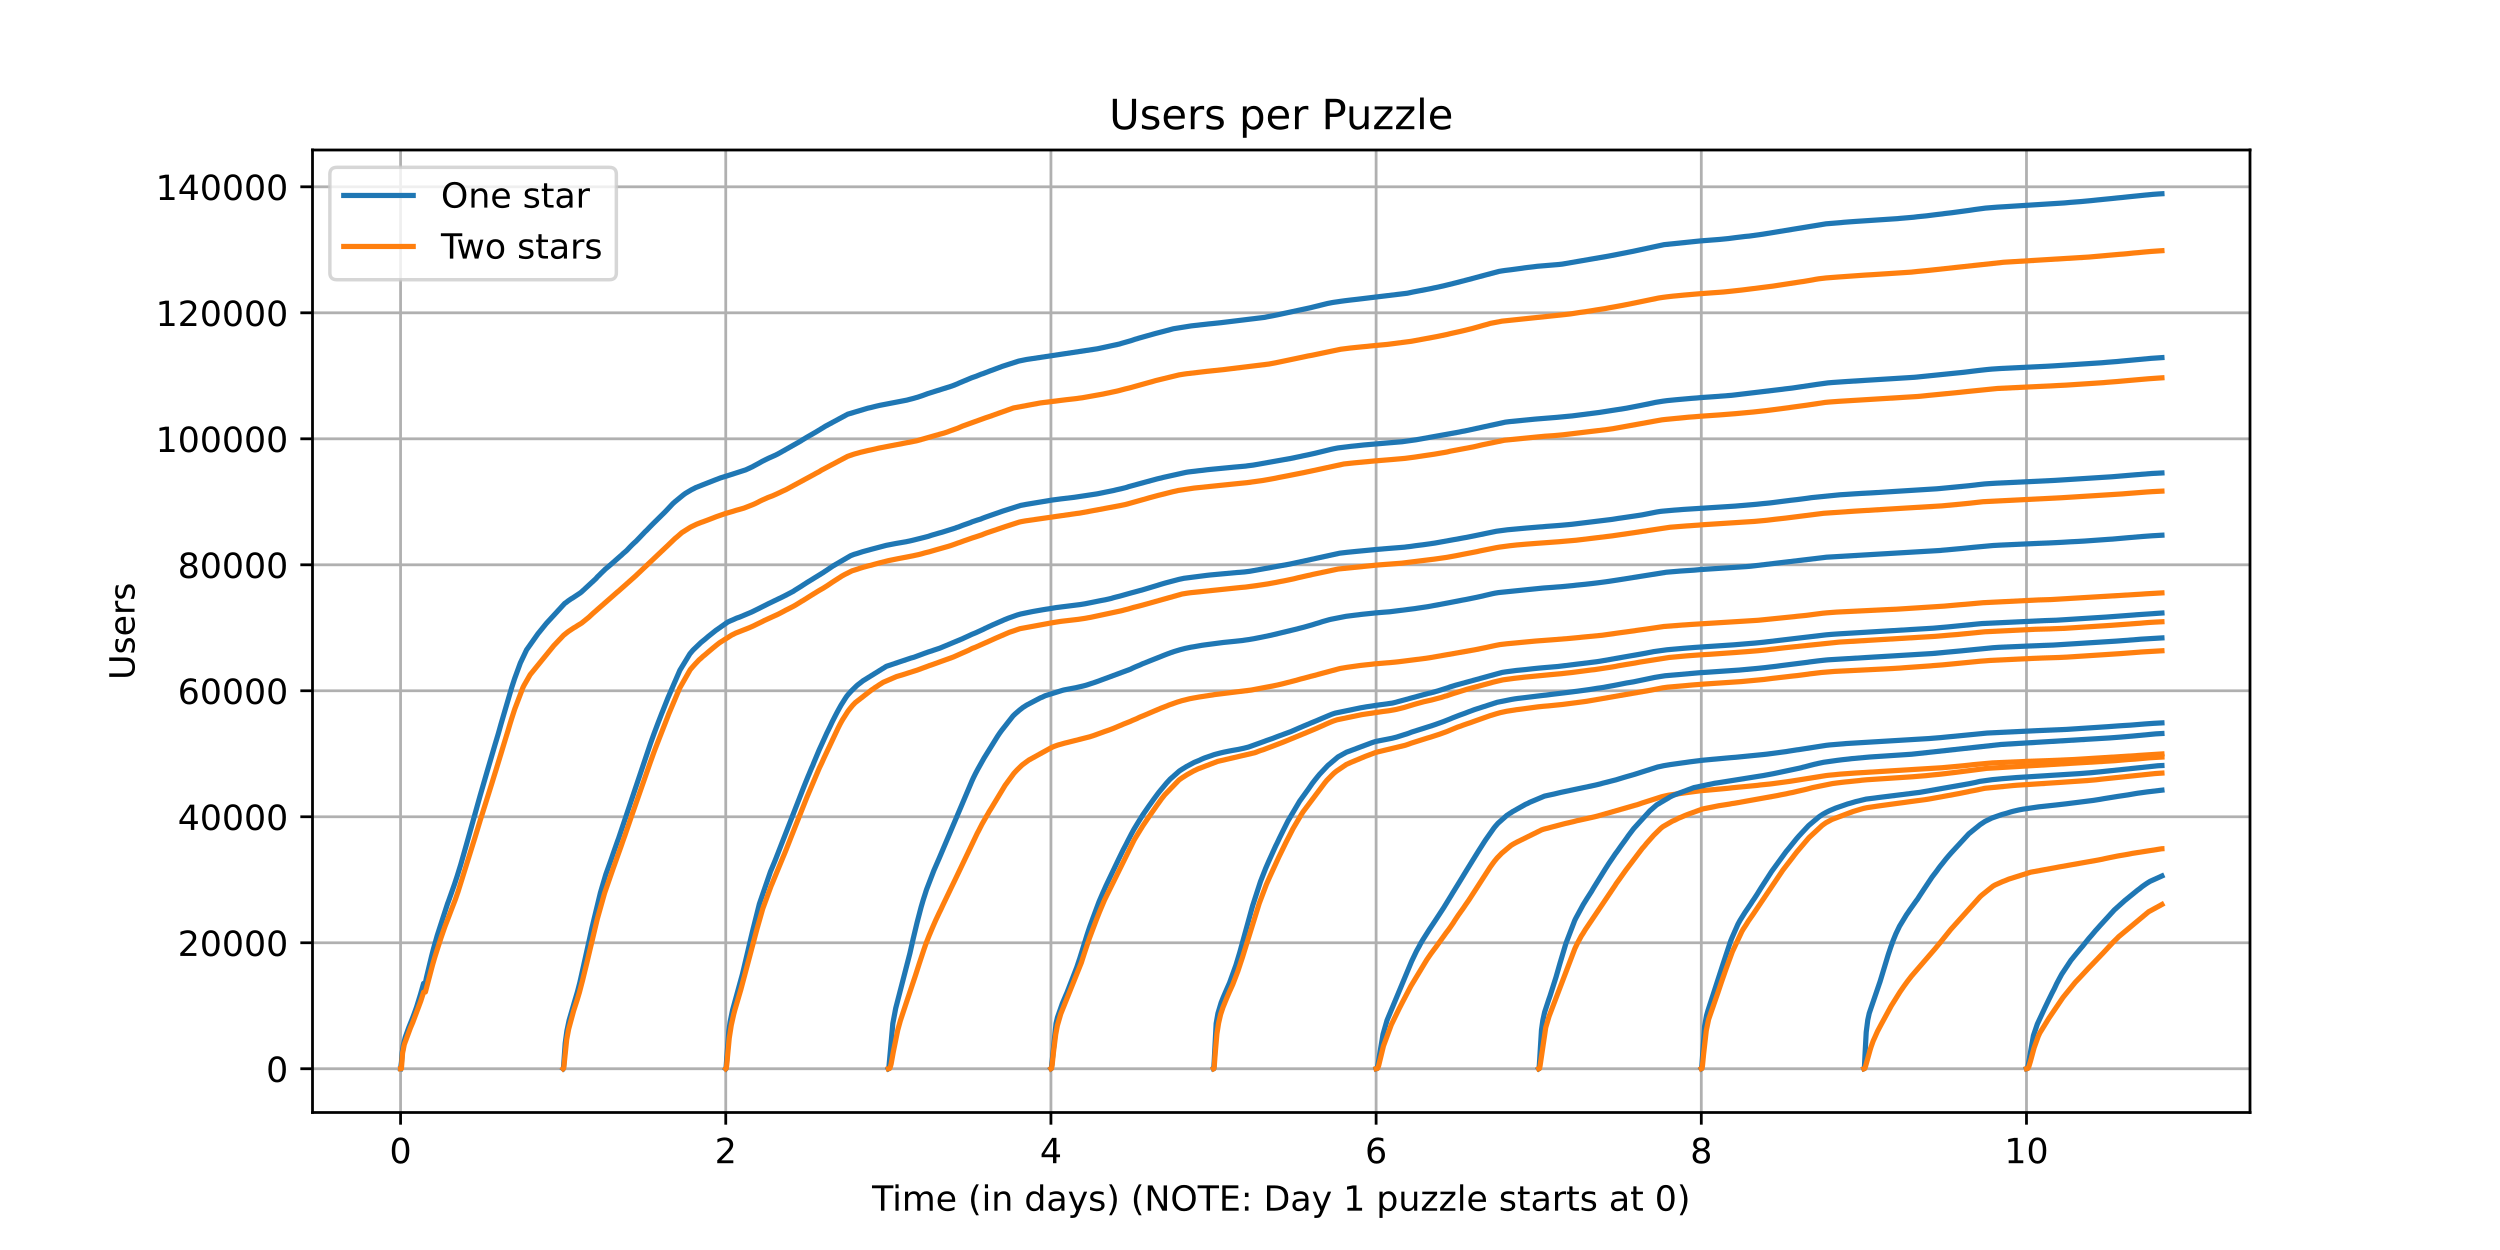 <?xml version="1.0" encoding="utf-8" standalone="no"?>
<!DOCTYPE svg PUBLIC "-//W3C//DTD SVG 1.1//EN"
  "http://www.w3.org/Graphics/SVG/1.1/DTD/svg11.dtd">
<!-- Created with matplotlib (https://matplotlib.org/) -->
<svg height="360pt" version="1.1" viewBox="0 0 720 360" width="720pt" xmlns="http://www.w3.org/2000/svg" xmlns:xlink="http://www.w3.org/1999/xlink">
 <defs>
  <style type="text/css">*{stroke-linecap:butt;stroke-linejoin:round;}</style>
 </defs>
 <g id="figure_1">
  <g id="patch_1">
   <path d="M 0 360 
L 720 360 
L 720 0 
L 0 0 
z
" style="fill:#ffffff;"/>
  </g>
  <g id="axes_1">
   <g id="patch_2">
    <path d="M 90 320.4 
L 648 320.4 
L 648 43.2 
L 90 43.2 
z
" style="fill:#ffffff;"/>
   </g>
   <g id="matplotlib.axis_1">
    <g id="xtick_1">
     <g id="line2d_1">
      <path clip-path="url(#p4ef77aca61)" d="M 115.364 320.4 
L 115.364 43.2 
" style="fill:none;stroke:#b0b0b0;stroke-linecap:square;stroke-width:0.8;"/>
     </g>
     <g id="line2d_2">
      <defs>
       <path d="M 0 0 
L 0 3.5 
" id="m73bd82f203" style="stroke:#000000;stroke-width:0.8;"/>
      </defs>
      <g>
       <use style="stroke:#000000;stroke-width:0.8;" x="115.364" xlink:href="#m73bd82f203" y="320.4"/>
      </g>
     </g>
     <g id="text_1">
      <!-- 0 -->
      <g transform="translate(112.182 334.998)scale(0.1 -0.1)">
       <defs>
        <path d="M 31.781 66.406 
Q 24.172 66.406 20.328 58.906 
Q 16.5 51.422 16.5 36.375 
Q 16.5 21.391 20.328 13.891 
Q 24.172 6.391 31.781 6.391 
Q 39.453 6.391 43.281 13.891 
Q 47.125 21.391 47.125 36.375 
Q 47.125 51.422 43.281 58.906 
Q 39.453 66.406 31.781 66.406 
z
M 31.781 74.219 
Q 44.047 74.219 50.516 64.516 
Q 56.984 54.828 56.984 36.375 
Q 56.984 17.969 50.516 8.266 
Q 44.047 -1.422 31.781 -1.422 
Q 19.531 -1.422 13.062 8.266 
Q 6.594 17.969 6.594 36.375 
Q 6.594 54.828 13.062 64.516 
Q 19.531 74.219 31.781 74.219 
z
" id="DejaVuSans-48"/>
       </defs>
       <use xlink:href="#DejaVuSans-48"/>
      </g>
     </g>
    </g>
    <g id="xtick_2">
     <g id="line2d_3">
      <path clip-path="url(#p4ef77aca61)" d="M 209.016 320.4 
L 209.016 43.2 
" style="fill:none;stroke:#b0b0b0;stroke-linecap:square;stroke-width:0.8;"/>
     </g>
     <g id="line2d_4">
      <g>
       <use style="stroke:#000000;stroke-width:0.8;" x="209.016" xlink:href="#m73bd82f203" y="320.4"/>
      </g>
     </g>
     <g id="text_2">
      <!-- 2 -->
      <g transform="translate(205.835 334.998)scale(0.1 -0.1)">
       <defs>
        <path d="M 19.188 8.297 
L 53.609 8.297 
L 53.609 0 
L 7.328 0 
L 7.328 8.297 
Q 12.938 14.109 22.625 23.891 
Q 32.328 33.688 34.812 36.531 
Q 39.547 41.844 41.422 45.531 
Q 43.312 49.219 43.312 52.781 
Q 43.312 58.594 39.234 62.25 
Q 35.156 65.922 28.609 65.922 
Q 23.969 65.922 18.812 64.312 
Q 13.672 62.703 7.812 59.422 
L 7.812 69.391 
Q 13.766 71.781 18.938 73 
Q 24.125 74.219 28.422 74.219 
Q 39.75 74.219 46.484 68.547 
Q 53.219 62.891 53.219 53.422 
Q 53.219 48.922 51.531 44.891 
Q 49.859 40.875 45.406 35.406 
Q 44.188 33.984 37.641 27.219 
Q 31.109 20.453 19.188 8.297 
z
" id="DejaVuSans-50"/>
       </defs>
       <use xlink:href="#DejaVuSans-50"/>
      </g>
     </g>
    </g>
    <g id="xtick_3">
     <g id="line2d_5">
      <path clip-path="url(#p4ef77aca61)" d="M 302.669 320.4 
L 302.669 43.2 
" style="fill:none;stroke:#b0b0b0;stroke-linecap:square;stroke-width:0.8;"/>
     </g>
     <g id="line2d_6">
      <g>
       <use style="stroke:#000000;stroke-width:0.8;" x="302.669" xlink:href="#m73bd82f203" y="320.4"/>
      </g>
     </g>
     <g id="text_3">
      <!-- 4 -->
      <g transform="translate(299.487 334.998)scale(0.1 -0.1)">
       <defs>
        <path d="M 37.797 64.312 
L 12.891 25.391 
L 37.797 25.391 
z
M 35.203 72.906 
L 47.609 72.906 
L 47.609 25.391 
L 58.016 25.391 
L 58.016 17.188 
L 47.609 17.188 
L 47.609 0 
L 37.797 0 
L 37.797 17.188 
L 4.891 17.188 
L 4.891 26.703 
z
" id="DejaVuSans-52"/>
       </defs>
       <use xlink:href="#DejaVuSans-52"/>
      </g>
     </g>
    </g>
    <g id="xtick_4">
     <g id="line2d_7">
      <path clip-path="url(#p4ef77aca61)" d="M 396.321 320.4 
L 396.321 43.2 
" style="fill:none;stroke:#b0b0b0;stroke-linecap:square;stroke-width:0.8;"/>
     </g>
     <g id="line2d_8">
      <g>
       <use style="stroke:#000000;stroke-width:0.8;" x="396.321" xlink:href="#m73bd82f203" y="320.4"/>
      </g>
     </g>
     <g id="text_4">
      <!-- 6 -->
      <g transform="translate(393.14 334.998)scale(0.1 -0.1)">
       <defs>
        <path d="M 33.016 40.375 
Q 26.375 40.375 22.484 35.828 
Q 18.609 31.297 18.609 23.391 
Q 18.609 15.531 22.484 10.953 
Q 26.375 6.391 33.016 6.391 
Q 39.656 6.391 43.531 10.953 
Q 47.406 15.531 47.406 23.391 
Q 47.406 31.297 43.531 35.828 
Q 39.656 40.375 33.016 40.375 
z
M 52.594 71.297 
L 52.594 62.312 
Q 48.875 64.062 45.094 64.984 
Q 41.312 65.922 37.594 65.922 
Q 27.828 65.922 22.672 59.328 
Q 17.531 52.734 16.797 39.406 
Q 19.672 43.656 24.016 45.922 
Q 28.375 48.188 33.594 48.188 
Q 44.578 48.188 50.953 41.516 
Q 57.328 34.859 57.328 23.391 
Q 57.328 12.156 50.688 5.359 
Q 44.047 -1.422 33.016 -1.422 
Q 20.359 -1.422 13.672 8.266 
Q 6.984 17.969 6.984 36.375 
Q 6.984 53.656 15.188 63.938 
Q 23.391 74.219 37.203 74.219 
Q 40.922 74.219 44.703 73.484 
Q 48.484 72.75 52.594 71.297 
z
" id="DejaVuSans-54"/>
       </defs>
       <use xlink:href="#DejaVuSans-54"/>
      </g>
     </g>
    </g>
    <g id="xtick_5">
     <g id="line2d_9">
      <path clip-path="url(#p4ef77aca61)" d="M 489.974 320.4 
L 489.974 43.2 
" style="fill:none;stroke:#b0b0b0;stroke-linecap:square;stroke-width:0.8;"/>
     </g>
     <g id="line2d_10">
      <g>
       <use style="stroke:#000000;stroke-width:0.8;" x="489.974" xlink:href="#m73bd82f203" y="320.4"/>
      </g>
     </g>
     <g id="text_5">
      <!-- 8 -->
      <g transform="translate(486.793 334.998)scale(0.1 -0.1)">
       <defs>
        <path d="M 31.781 34.625 
Q 24.75 34.625 20.719 30.859 
Q 16.703 27.094 16.703 20.516 
Q 16.703 13.922 20.719 10.156 
Q 24.75 6.391 31.781 6.391 
Q 38.812 6.391 42.859 10.172 
Q 46.922 13.969 46.922 20.516 
Q 46.922 27.094 42.891 30.859 
Q 38.875 34.625 31.781 34.625 
z
M 21.922 38.812 
Q 15.578 40.375 12.031 44.719 
Q 8.5 49.078 8.5 55.328 
Q 8.5 64.062 14.719 69.141 
Q 20.953 74.219 31.781 74.219 
Q 42.672 74.219 48.875 69.141 
Q 55.078 64.062 55.078 55.328 
Q 55.078 49.078 51.531 44.719 
Q 48 40.375 41.703 38.812 
Q 48.828 37.156 52.797 32.312 
Q 56.781 27.484 56.781 20.516 
Q 56.781 9.906 50.312 4.234 
Q 43.844 -1.422 31.781 -1.422 
Q 19.734 -1.422 13.25 4.234 
Q 6.781 9.906 6.781 20.516 
Q 6.781 27.484 10.781 32.312 
Q 14.797 37.156 21.922 38.812 
z
M 18.312 54.391 
Q 18.312 48.734 21.844 45.562 
Q 25.391 42.391 31.781 42.391 
Q 38.141 42.391 41.719 45.562 
Q 45.312 48.734 45.312 54.391 
Q 45.312 60.062 41.719 63.234 
Q 38.141 66.406 31.781 66.406 
Q 25.391 66.406 21.844 63.234 
Q 18.312 60.062 18.312 54.391 
z
" id="DejaVuSans-56"/>
       </defs>
       <use xlink:href="#DejaVuSans-56"/>
      </g>
     </g>
    </g>
    <g id="xtick_6">
     <g id="line2d_11">
      <path clip-path="url(#p4ef77aca61)" d="M 583.626 320.4 
L 583.626 43.2 
" style="fill:none;stroke:#b0b0b0;stroke-linecap:square;stroke-width:0.8;"/>
     </g>
     <g id="line2d_12">
      <g>
       <use style="stroke:#000000;stroke-width:0.8;" x="583.626" xlink:href="#m73bd82f203" y="320.4"/>
      </g>
     </g>
     <g id="text_6">
      <!-- 10 -->
      <g transform="translate(577.264 334.998)scale(0.1 -0.1)">
       <defs>
        <path d="M 12.406 8.297 
L 28.516 8.297 
L 28.516 63.922 
L 10.984 60.406 
L 10.984 69.391 
L 28.422 72.906 
L 38.281 72.906 
L 38.281 8.297 
L 54.391 8.297 
L 54.391 0 
L 12.406 0 
z
" id="DejaVuSans-49"/>
       </defs>
       <use xlink:href="#DejaVuSans-49"/>
       <use x="63.623" xlink:href="#DejaVuSans-48"/>
      </g>
     </g>
    </g>
    <g id="text_7">
     <!-- Time (in days) (NOTE: Day 1 puzzle starts at 0) -->
     <g transform="translate(251.161 348.677)scale(0.1 -0.1)">
      <defs>
       <path d="M -0.297 72.906 
L 61.375 72.906 
L 61.375 64.594 
L 35.5 64.594 
L 35.5 0 
L 25.594 0 
L 25.594 64.594 
L -0.297 64.594 
z
" id="DejaVuSans-84"/>
       <path d="M 9.422 54.688 
L 18.406 54.688 
L 18.406 0 
L 9.422 0 
z
M 9.422 75.984 
L 18.406 75.984 
L 18.406 64.594 
L 9.422 64.594 
z
" id="DejaVuSans-105"/>
       <path d="M 52 44.188 
Q 55.375 50.25 60.062 53.125 
Q 64.75 56 71.094 56 
Q 79.641 56 84.281 50.016 
Q 88.922 44.047 88.922 33.016 
L 88.922 0 
L 79.891 0 
L 79.891 32.719 
Q 79.891 40.578 77.094 44.375 
Q 74.312 48.188 68.609 48.188 
Q 61.625 48.188 57.562 43.547 
Q 53.516 38.922 53.516 30.906 
L 53.516 0 
L 44.484 0 
L 44.484 32.719 
Q 44.484 40.625 41.703 44.406 
Q 38.922 48.188 33.109 48.188 
Q 26.219 48.188 22.156 43.531 
Q 18.109 38.875 18.109 30.906 
L 18.109 0 
L 9.078 0 
L 9.078 54.688 
L 18.109 54.688 
L 18.109 46.188 
Q 21.188 51.219 25.484 53.609 
Q 29.781 56 35.688 56 
Q 41.656 56 45.828 52.969 
Q 50 49.953 52 44.188 
z
" id="DejaVuSans-109"/>
       <path d="M 56.203 29.594 
L 56.203 25.203 
L 14.891 25.203 
Q 15.484 15.922 20.484 11.062 
Q 25.484 6.203 34.422 6.203 
Q 39.594 6.203 44.453 7.469 
Q 49.312 8.734 54.109 11.281 
L 54.109 2.781 
Q 49.266 0.734 44.188 -0.344 
Q 39.109 -1.422 33.891 -1.422 
Q 20.797 -1.422 13.156 6.188 
Q 5.516 13.812 5.516 26.812 
Q 5.516 40.234 12.766 48.109 
Q 20.016 56 32.328 56 
Q 43.359 56 49.781 48.891 
Q 56.203 41.797 56.203 29.594 
z
M 47.219 32.234 
Q 47.125 39.594 43.094 43.984 
Q 39.062 48.391 32.422 48.391 
Q 24.906 48.391 20.391 44.141 
Q 15.875 39.891 15.188 32.172 
z
" id="DejaVuSans-101"/>
       <path id="DejaVuSans-32"/>
       <path d="M 31 75.875 
Q 24.469 64.656 21.281 53.656 
Q 18.109 42.672 18.109 31.391 
Q 18.109 20.125 21.312 9.062 
Q 24.516 -2 31 -13.188 
L 23.188 -13.188 
Q 15.875 -1.703 12.234 9.375 
Q 8.594 20.453 8.594 31.391 
Q 8.594 42.281 12.203 53.312 
Q 15.828 64.359 23.188 75.875 
z
" id="DejaVuSans-40"/>
       <path d="M 54.891 33.016 
L 54.891 0 
L 45.906 0 
L 45.906 32.719 
Q 45.906 40.484 42.875 44.328 
Q 39.844 48.188 33.797 48.188 
Q 26.516 48.188 22.312 43.547 
Q 18.109 38.922 18.109 30.906 
L 18.109 0 
L 9.078 0 
L 9.078 54.688 
L 18.109 54.688 
L 18.109 46.188 
Q 21.344 51.125 25.703 53.562 
Q 30.078 56 35.797 56 
Q 45.219 56 50.047 50.172 
Q 54.891 44.344 54.891 33.016 
z
" id="DejaVuSans-110"/>
       <path d="M 45.406 46.391 
L 45.406 75.984 
L 54.391 75.984 
L 54.391 0 
L 45.406 0 
L 45.406 8.203 
Q 42.578 3.328 38.25 0.953 
Q 33.938 -1.422 27.875 -1.422 
Q 17.969 -1.422 11.734 6.484 
Q 5.516 14.406 5.516 27.297 
Q 5.516 40.188 11.734 48.094 
Q 17.969 56 27.875 56 
Q 33.938 56 38.25 53.625 
Q 42.578 51.266 45.406 46.391 
z
M 14.797 27.297 
Q 14.797 17.391 18.875 11.75 
Q 22.953 6.109 30.078 6.109 
Q 37.203 6.109 41.297 11.75 
Q 45.406 17.391 45.406 27.297 
Q 45.406 37.203 41.297 42.844 
Q 37.203 48.484 30.078 48.484 
Q 22.953 48.484 18.875 42.844 
Q 14.797 37.203 14.797 27.297 
z
" id="DejaVuSans-100"/>
       <path d="M 34.281 27.484 
Q 23.391 27.484 19.188 25 
Q 14.984 22.516 14.984 16.5 
Q 14.984 11.719 18.141 8.906 
Q 21.297 6.109 26.703 6.109 
Q 34.188 6.109 38.703 11.406 
Q 43.219 16.703 43.219 25.484 
L 43.219 27.484 
z
M 52.203 31.203 
L 52.203 0 
L 43.219 0 
L 43.219 8.297 
Q 40.141 3.328 35.547 0.953 
Q 30.953 -1.422 24.312 -1.422 
Q 15.922 -1.422 10.953 3.297 
Q 6 8.016 6 15.922 
Q 6 25.141 12.172 29.828 
Q 18.359 34.516 30.609 34.516 
L 43.219 34.516 
L 43.219 35.406 
Q 43.219 41.609 39.141 45 
Q 35.062 48.391 27.688 48.391 
Q 23 48.391 18.547 47.266 
Q 14.109 46.141 10.016 43.891 
L 10.016 52.203 
Q 14.938 54.109 19.578 55.047 
Q 24.219 56 28.609 56 
Q 40.484 56 46.344 49.844 
Q 52.203 43.703 52.203 31.203 
z
" id="DejaVuSans-97"/>
       <path d="M 32.172 -5.078 
Q 28.375 -14.844 24.75 -17.812 
Q 21.141 -20.797 15.094 -20.797 
L 7.906 -20.797 
L 7.906 -13.281 
L 13.188 -13.281 
Q 16.891 -13.281 18.938 -11.516 
Q 21 -9.766 23.484 -3.219 
L 25.094 0.875 
L 2.984 54.688 
L 12.5 54.688 
L 29.594 11.922 
L 46.688 54.688 
L 56.203 54.688 
z
" id="DejaVuSans-121"/>
       <path d="M 44.281 53.078 
L 44.281 44.578 
Q 40.484 46.531 36.375 47.5 
Q 32.281 48.484 27.875 48.484 
Q 21.188 48.484 17.844 46.438 
Q 14.5 44.391 14.5 40.281 
Q 14.5 37.156 16.891 35.375 
Q 19.281 33.594 26.516 31.984 
L 29.594 31.297 
Q 39.156 29.25 43.188 25.516 
Q 47.219 21.781 47.219 15.094 
Q 47.219 7.469 41.188 3.016 
Q 35.156 -1.422 24.609 -1.422 
Q 20.219 -1.422 15.453 -0.562 
Q 10.688 0.297 5.422 2 
L 5.422 11.281 
Q 10.406 8.688 15.234 7.391 
Q 20.062 6.109 24.812 6.109 
Q 31.156 6.109 34.562 8.281 
Q 37.984 10.453 37.984 14.406 
Q 37.984 18.062 35.516 20.016 
Q 33.062 21.969 24.703 23.781 
L 21.578 24.516 
Q 13.234 26.266 9.516 29.906 
Q 5.812 33.547 5.812 39.891 
Q 5.812 47.609 11.281 51.797 
Q 16.75 56 26.812 56 
Q 31.781 56 36.172 55.266 
Q 40.578 54.547 44.281 53.078 
z
" id="DejaVuSans-115"/>
       <path d="M 8.016 75.875 
L 15.828 75.875 
Q 23.141 64.359 26.781 53.312 
Q 30.422 42.281 30.422 31.391 
Q 30.422 20.453 26.781 9.375 
Q 23.141 -1.703 15.828 -13.188 
L 8.016 -13.188 
Q 14.5 -2 17.703 9.062 
Q 20.906 20.125 20.906 31.391 
Q 20.906 42.672 17.703 53.656 
Q 14.5 64.656 8.016 75.875 
z
" id="DejaVuSans-41"/>
       <path d="M 9.812 72.906 
L 23.094 72.906 
L 55.422 11.922 
L 55.422 72.906 
L 64.984 72.906 
L 64.984 0 
L 51.703 0 
L 19.391 60.984 
L 19.391 0 
L 9.812 0 
z
" id="DejaVuSans-78"/>
       <path d="M 39.406 66.219 
Q 28.656 66.219 22.328 58.203 
Q 16.016 50.203 16.016 36.375 
Q 16.016 22.609 22.328 14.594 
Q 28.656 6.594 39.406 6.594 
Q 50.141 6.594 56.422 14.594 
Q 62.703 22.609 62.703 36.375 
Q 62.703 50.203 56.422 58.203 
Q 50.141 66.219 39.406 66.219 
z
M 39.406 74.219 
Q 54.734 74.219 63.906 63.938 
Q 73.094 53.656 73.094 36.375 
Q 73.094 19.141 63.906 8.859 
Q 54.734 -1.422 39.406 -1.422 
Q 24.031 -1.422 14.812 8.828 
Q 5.609 19.094 5.609 36.375 
Q 5.609 53.656 14.812 63.938 
Q 24.031 74.219 39.406 74.219 
z
" id="DejaVuSans-79"/>
       <path d="M 9.812 72.906 
L 55.906 72.906 
L 55.906 64.594 
L 19.672 64.594 
L 19.672 43.016 
L 54.391 43.016 
L 54.391 34.719 
L 19.672 34.719 
L 19.672 8.297 
L 56.781 8.297 
L 56.781 0 
L 9.812 0 
z
" id="DejaVuSans-69"/>
       <path d="M 11.719 12.406 
L 22.016 12.406 
L 22.016 0 
L 11.719 0 
z
M 11.719 51.703 
L 22.016 51.703 
L 22.016 39.312 
L 11.719 39.312 
z
" id="DejaVuSans-58"/>
       <path d="M 19.672 64.797 
L 19.672 8.109 
L 31.594 8.109 
Q 46.688 8.109 53.688 14.938 
Q 60.688 21.781 60.688 36.531 
Q 60.688 51.172 53.688 57.984 
Q 46.688 64.797 31.594 64.797 
z
M 9.812 72.906 
L 30.078 72.906 
Q 51.266 72.906 61.172 64.094 
Q 71.094 55.281 71.094 36.531 
Q 71.094 17.672 61.125 8.828 
Q 51.172 0 30.078 0 
L 9.812 0 
z
" id="DejaVuSans-68"/>
       <path d="M 18.109 8.203 
L 18.109 -20.797 
L 9.078 -20.797 
L 9.078 54.688 
L 18.109 54.688 
L 18.109 46.391 
Q 20.953 51.266 25.266 53.625 
Q 29.594 56 35.594 56 
Q 45.562 56 51.781 48.094 
Q 58.016 40.188 58.016 27.297 
Q 58.016 14.406 51.781 6.484 
Q 45.562 -1.422 35.594 -1.422 
Q 29.594 -1.422 25.266 0.953 
Q 20.953 3.328 18.109 8.203 
z
M 48.688 27.297 
Q 48.688 37.203 44.609 42.844 
Q 40.531 48.484 33.406 48.484 
Q 26.266 48.484 22.188 42.844 
Q 18.109 37.203 18.109 27.297 
Q 18.109 17.391 22.188 11.75 
Q 26.266 6.109 33.406 6.109 
Q 40.531 6.109 44.609 11.75 
Q 48.688 17.391 48.688 27.297 
z
" id="DejaVuSans-112"/>
       <path d="M 8.5 21.578 
L 8.5 54.688 
L 17.484 54.688 
L 17.484 21.922 
Q 17.484 14.156 20.5 10.266 
Q 23.531 6.391 29.594 6.391 
Q 36.859 6.391 41.078 11.031 
Q 45.312 15.672 45.312 23.688 
L 45.312 54.688 
L 54.297 54.688 
L 54.297 0 
L 45.312 0 
L 45.312 8.406 
Q 42.047 3.422 37.719 1 
Q 33.406 -1.422 27.688 -1.422 
Q 18.266 -1.422 13.375 4.438 
Q 8.5 10.297 8.5 21.578 
z
M 31.109 56 
z
" id="DejaVuSans-117"/>
       <path d="M 5.516 54.688 
L 48.188 54.688 
L 48.188 46.484 
L 14.406 7.172 
L 48.188 7.172 
L 48.188 0 
L 4.297 0 
L 4.297 8.203 
L 38.094 47.516 
L 5.516 47.516 
z
" id="DejaVuSans-122"/>
       <path d="M 9.422 75.984 
L 18.406 75.984 
L 18.406 0 
L 9.422 0 
z
" id="DejaVuSans-108"/>
       <path d="M 18.312 70.219 
L 18.312 54.688 
L 36.812 54.688 
L 36.812 47.703 
L 18.312 47.703 
L 18.312 18.016 
Q 18.312 11.328 20.141 9.422 
Q 21.969 7.516 27.594 7.516 
L 36.812 7.516 
L 36.812 0 
L 27.594 0 
Q 17.188 0 13.234 3.875 
Q 9.281 7.766 9.281 18.016 
L 9.281 47.703 
L 2.688 47.703 
L 2.688 54.688 
L 9.281 54.688 
L 9.281 70.219 
z
" id="DejaVuSans-116"/>
       <path d="M 41.109 46.297 
Q 39.594 47.172 37.812 47.578 
Q 36.031 48 33.891 48 
Q 26.266 48 22.188 43.047 
Q 18.109 38.094 18.109 28.812 
L 18.109 0 
L 9.078 0 
L 9.078 54.688 
L 18.109 54.688 
L 18.109 46.188 
Q 20.953 51.172 25.484 53.578 
Q 30.031 56 36.531 56 
Q 37.453 56 38.578 55.875 
Q 39.703 55.766 41.062 55.516 
z
" id="DejaVuSans-114"/>
      </defs>
      <use xlink:href="#DejaVuSans-84"/>
      <use x="57.959" xlink:href="#DejaVuSans-105"/>
      <use x="85.742" xlink:href="#DejaVuSans-109"/>
      <use x="183.154" xlink:href="#DejaVuSans-101"/>
      <use x="244.678" xlink:href="#DejaVuSans-32"/>
      <use x="276.465" xlink:href="#DejaVuSans-40"/>
      <use x="315.479" xlink:href="#DejaVuSans-105"/>
      <use x="343.262" xlink:href="#DejaVuSans-110"/>
      <use x="406.641" xlink:href="#DejaVuSans-32"/>
      <use x="438.428" xlink:href="#DejaVuSans-100"/>
      <use x="501.904" xlink:href="#DejaVuSans-97"/>
      <use x="563.184" xlink:href="#DejaVuSans-121"/>
      <use x="622.363" xlink:href="#DejaVuSans-115"/>
      <use x="674.463" xlink:href="#DejaVuSans-41"/>
      <use x="713.477" xlink:href="#DejaVuSans-32"/>
      <use x="745.264" xlink:href="#DejaVuSans-40"/>
      <use x="784.277" xlink:href="#DejaVuSans-78"/>
      <use x="859.082" xlink:href="#DejaVuSans-79"/>
      <use x="937.793" xlink:href="#DejaVuSans-84"/>
      <use x="998.877" xlink:href="#DejaVuSans-69"/>
      <use x="1062.061" xlink:href="#DejaVuSans-58"/>
      <use x="1095.752" xlink:href="#DejaVuSans-32"/>
      <use x="1127.539" xlink:href="#DejaVuSans-68"/>
      <use x="1204.541" xlink:href="#DejaVuSans-97"/>
      <use x="1265.82" xlink:href="#DejaVuSans-121"/>
      <use x="1325" xlink:href="#DejaVuSans-32"/>
      <use x="1356.787" xlink:href="#DejaVuSans-49"/>
      <use x="1420.41" xlink:href="#DejaVuSans-32"/>
      <use x="1452.197" xlink:href="#DejaVuSans-112"/>
      <use x="1515.674" xlink:href="#DejaVuSans-117"/>
      <use x="1579.053" xlink:href="#DejaVuSans-122"/>
      <use x="1631.543" xlink:href="#DejaVuSans-122"/>
      <use x="1684.033" xlink:href="#DejaVuSans-108"/>
      <use x="1711.816" xlink:href="#DejaVuSans-101"/>
      <use x="1773.34" xlink:href="#DejaVuSans-32"/>
      <use x="1805.127" xlink:href="#DejaVuSans-115"/>
      <use x="1857.227" xlink:href="#DejaVuSans-116"/>
      <use x="1896.436" xlink:href="#DejaVuSans-97"/>
      <use x="1957.715" xlink:href="#DejaVuSans-114"/>
      <use x="1998.828" xlink:href="#DejaVuSans-116"/>
      <use x="2038.037" xlink:href="#DejaVuSans-115"/>
      <use x="2090.137" xlink:href="#DejaVuSans-32"/>
      <use x="2121.924" xlink:href="#DejaVuSans-97"/>
      <use x="2183.203" xlink:href="#DejaVuSans-116"/>
      <use x="2222.412" xlink:href="#DejaVuSans-32"/>
      <use x="2254.199" xlink:href="#DejaVuSans-48"/>
      <use x="2317.822" xlink:href="#DejaVuSans-41"/>
     </g>
    </g>
   </g>
   <g id="matplotlib.axis_2">
    <g id="ytick_1">
     <g id="line2d_13">
      <path clip-path="url(#p4ef77aca61)" d="M 90 307.8 
L 648 307.8 
" style="fill:none;stroke:#b0b0b0;stroke-linecap:square;stroke-width:0.8;"/>
     </g>
     <g id="line2d_14">
      <defs>
       <path d="M 0 0 
L -3.5 0 
" id="mce423cd77c" style="stroke:#000000;stroke-width:0.8;"/>
      </defs>
      <g>
       <use style="stroke:#000000;stroke-width:0.8;" x="90" xlink:href="#mce423cd77c" y="307.8"/>
      </g>
     </g>
     <g id="text_8">
      <!-- 0 -->
      <g transform="translate(76.638 311.599)scale(0.1 -0.1)">
       <use xlink:href="#DejaVuSans-48"/>
      </g>
     </g>
    </g>
    <g id="ytick_2">
     <g id="line2d_15">
      <path clip-path="url(#p4ef77aca61)" d="M 90 271.514 
L 648 271.514 
" style="fill:none;stroke:#b0b0b0;stroke-linecap:square;stroke-width:0.8;"/>
     </g>
     <g id="line2d_16">
      <g>
       <use style="stroke:#000000;stroke-width:0.8;" x="90" xlink:href="#mce423cd77c" y="271.514"/>
      </g>
     </g>
     <g id="text_9">
      <!-- 20000 -->
      <g transform="translate(51.188 275.314)scale(0.1 -0.1)">
       <use xlink:href="#DejaVuSans-50"/>
       <use x="63.623" xlink:href="#DejaVuSans-48"/>
       <use x="127.246" xlink:href="#DejaVuSans-48"/>
       <use x="190.869" xlink:href="#DejaVuSans-48"/>
       <use x="254.492" xlink:href="#DejaVuSans-48"/>
      </g>
     </g>
    </g>
    <g id="ytick_3">
     <g id="line2d_17">
      <path clip-path="url(#p4ef77aca61)" d="M 90 235.229 
L 648 235.229 
" style="fill:none;stroke:#b0b0b0;stroke-linecap:square;stroke-width:0.8;"/>
     </g>
     <g id="line2d_18">
      <g>
       <use style="stroke:#000000;stroke-width:0.8;" x="90" xlink:href="#mce423cd77c" y="235.229"/>
      </g>
     </g>
     <g id="text_10">
      <!-- 40000 -->
      <g transform="translate(51.188 239.028)scale(0.1 -0.1)">
       <use xlink:href="#DejaVuSans-52"/>
       <use x="63.623" xlink:href="#DejaVuSans-48"/>
       <use x="127.246" xlink:href="#DejaVuSans-48"/>
       <use x="190.869" xlink:href="#DejaVuSans-48"/>
       <use x="254.492" xlink:href="#DejaVuSans-48"/>
      </g>
     </g>
    </g>
    <g id="ytick_4">
     <g id="line2d_19">
      <path clip-path="url(#p4ef77aca61)" d="M 90 198.943 
L 648 198.943 
" style="fill:none;stroke:#b0b0b0;stroke-linecap:square;stroke-width:0.8;"/>
     </g>
     <g id="line2d_20">
      <g>
       <use style="stroke:#000000;stroke-width:0.8;" x="90" xlink:href="#mce423cd77c" y="198.943"/>
      </g>
     </g>
     <g id="text_11">
      <!-- 60000 -->
      <g transform="translate(51.188 202.742)scale(0.1 -0.1)">
       <use xlink:href="#DejaVuSans-54"/>
       <use x="63.623" xlink:href="#DejaVuSans-48"/>
       <use x="127.246" xlink:href="#DejaVuSans-48"/>
       <use x="190.869" xlink:href="#DejaVuSans-48"/>
       <use x="254.492" xlink:href="#DejaVuSans-48"/>
      </g>
     </g>
    </g>
    <g id="ytick_5">
     <g id="line2d_21">
      <path clip-path="url(#p4ef77aca61)" d="M 90 162.658 
L 648 162.658 
" style="fill:none;stroke:#b0b0b0;stroke-linecap:square;stroke-width:0.8;"/>
     </g>
     <g id="line2d_22">
      <g>
       <use style="stroke:#000000;stroke-width:0.8;" x="90" xlink:href="#mce423cd77c" y="162.658"/>
      </g>
     </g>
     <g id="text_12">
      <!-- 80000 -->
      <g transform="translate(51.188 166.457)scale(0.1 -0.1)">
       <use xlink:href="#DejaVuSans-56"/>
       <use x="63.623" xlink:href="#DejaVuSans-48"/>
       <use x="127.246" xlink:href="#DejaVuSans-48"/>
       <use x="190.869" xlink:href="#DejaVuSans-48"/>
       <use x="254.492" xlink:href="#DejaVuSans-48"/>
      </g>
     </g>
    </g>
    <g id="ytick_6">
     <g id="line2d_23">
      <path clip-path="url(#p4ef77aca61)" d="M 90 126.372 
L 648 126.372 
" style="fill:none;stroke:#b0b0b0;stroke-linecap:square;stroke-width:0.8;"/>
     </g>
     <g id="line2d_24">
      <g>
       <use style="stroke:#000000;stroke-width:0.8;" x="90" xlink:href="#mce423cd77c" y="126.372"/>
      </g>
     </g>
     <g id="text_13">
      <!-- 100000 -->
      <g transform="translate(44.825 130.171)scale(0.1 -0.1)">
       <use xlink:href="#DejaVuSans-49"/>
       <use x="63.623" xlink:href="#DejaVuSans-48"/>
       <use x="127.246" xlink:href="#DejaVuSans-48"/>
       <use x="190.869" xlink:href="#DejaVuSans-48"/>
       <use x="254.492" xlink:href="#DejaVuSans-48"/>
       <use x="318.115" xlink:href="#DejaVuSans-48"/>
      </g>
     </g>
    </g>
    <g id="ytick_7">
     <g id="line2d_25">
      <path clip-path="url(#p4ef77aca61)" d="M 90 90.086 
L 648 90.086 
" style="fill:none;stroke:#b0b0b0;stroke-linecap:square;stroke-width:0.8;"/>
     </g>
     <g id="line2d_26">
      <g>
       <use style="stroke:#000000;stroke-width:0.8;" x="90" xlink:href="#mce423cd77c" y="90.086"/>
      </g>
     </g>
     <g id="text_14">
      <!-- 120000 -->
      <g transform="translate(44.825 93.886)scale(0.1 -0.1)">
       <use xlink:href="#DejaVuSans-49"/>
       <use x="63.623" xlink:href="#DejaVuSans-50"/>
       <use x="127.246" xlink:href="#DejaVuSans-48"/>
       <use x="190.869" xlink:href="#DejaVuSans-48"/>
       <use x="254.492" xlink:href="#DejaVuSans-48"/>
       <use x="318.115" xlink:href="#DejaVuSans-48"/>
      </g>
     </g>
    </g>
    <g id="ytick_8">
     <g id="line2d_27">
      <path clip-path="url(#p4ef77aca61)" d="M 90 53.801 
L 648 53.801 
" style="fill:none;stroke:#b0b0b0;stroke-linecap:square;stroke-width:0.8;"/>
     </g>
     <g id="line2d_28">
      <g>
       <use style="stroke:#000000;stroke-width:0.8;" x="90" xlink:href="#mce423cd77c" y="53.801"/>
      </g>
     </g>
     <g id="text_15">
      <!-- 140000 -->
      <g transform="translate(44.825 57.6)scale(0.1 -0.1)">
       <use xlink:href="#DejaVuSans-49"/>
       <use x="63.623" xlink:href="#DejaVuSans-52"/>
       <use x="127.246" xlink:href="#DejaVuSans-48"/>
       <use x="190.869" xlink:href="#DejaVuSans-48"/>
       <use x="254.492" xlink:href="#DejaVuSans-48"/>
       <use x="318.115" xlink:href="#DejaVuSans-48"/>
      </g>
     </g>
    </g>
    <g id="text_16">
     <!-- Users -->
     <g transform="translate(38.745 195.801)rotate(-90)scale(0.1 -0.1)">
      <defs>
       <path d="M 8.688 72.906 
L 18.609 72.906 
L 18.609 28.609 
Q 18.609 16.891 22.844 11.734 
Q 27.094 6.594 36.625 6.594 
Q 46.094 6.594 50.344 11.734 
Q 54.594 16.891 54.594 28.609 
L 54.594 72.906 
L 64.5 72.906 
L 64.5 27.391 
Q 64.5 13.141 57.438 5.859 
Q 50.391 -1.422 36.625 -1.422 
Q 22.797 -1.422 15.734 5.859 
Q 8.688 13.141 8.688 27.391 
z
" id="DejaVuSans-85"/>
      </defs>
      <use xlink:href="#DejaVuSans-85"/>
      <use x="73.193" xlink:href="#DejaVuSans-115"/>
      <use x="125.293" xlink:href="#DejaVuSans-101"/>
      <use x="186.816" xlink:href="#DejaVuSans-114"/>
      <use x="227.93" xlink:href="#DejaVuSans-115"/>
     </g>
    </g>
   </g>
   <g id="line2d_29">
    <path clip-path="url(#p4ef77aca61)" d="M 115.364 307.8 
L 115.619 305.873 
L 115.812 303.286 
L 116.134 301.089 
L 116.713 298.758 
L 117.646 296.161 
L 118.088 295.04 
L 118.636 293.683 
L 119.158 292.313 
L 119.699 290.824 
L 119.994 289.989 
L 121.12 286.33 
L 121.996 283.224 
L 122.514 283.048 
L 122.804 281.589 
L 124.323 275.29 
L 124.892 273.089 
L 125.709 270.197 
L 125.922 269.432 
L 128.914 260.199 
L 129.139 259.625 
L 130.362 256.176 
L 130.908 254.622 
L 131.681 252.268 
L 132.68 249.041 
L 134.388 243.043 
L 138.288 229.102 
L 140.239 222.367 
L 142.511 214.638 
L 142.833 213.559 
L 143.521 211.268 
L 144.293 208.512 
L 146.927 199.516 
L 147.381 197.98 
L 148.217 195.425 
L 149.861 190.933 
L 151.66 187.149 
L 154.974 182.457 
L 155.234 182.152 
L 157.329 179.558 
L 162.647 173.775 
L 162.905 173.614 
L 163.259 173.347 
L 163.596 173.075 
L 164.53 172.435 
L 164.915 172.219 
L 167.103 170.769 
L 167.457 170.493 
L 171.64 166.627 
L 172.058 166.13 
L 172.671 165.553 
L 173.184 165.018 
L 173.313 164.913 
L 173.476 164.744 
L 174.024 164.223 
L 174.314 163.924 
L 175.442 162.99 
L 178.685 160.132 
L 178.923 159.942 
L 179.471 159.41 
L 180.229 158.77 
L 180.534 158.496 
L 181.436 157.539 
L 182.128 156.841 
L 182.758 156.246 
L 183.125 155.927 
L 184.09 154.93 
L 185.409 153.541 
L 185.795 153.129 
L 186.206 152.757 
L 187.308 151.612 
L 188.047 150.863 
L 191.525 147.436 
L 192.138 146.795 
L 193.613 145.224 
L 193.814 145.015 
L 194.394 144.495 
L 196.813 142.519 
L 197.425 142.075 
L 199.166 141.042 
L 199.694 140.781 
L 200.424 140.4 
L 206.033 138.197 
L 207.547 137.619 
L 209.385 137.053 
L 210.416 136.724 
L 214.752 135.325 
L 215.299 135.073 
L 216.769 134.393 
L 216.972 134.268 
L 218.645 133.368 
L 219.481 132.887 
L 220.06 132.6 
L 220.446 132.403 
L 221.347 131.965 
L 223.184 131.149 
L 224.022 130.737 
L 230.662 126.983 
L 231.033 126.722 
L 232.063 126.112 
L 232.352 125.936 
L 234.111 124.922 
L 234.733 124.565 
L 234.99 124.416 
L 237.339 122.985 
L 237.722 122.743 
L 244.127 119.294 
L 249.951 117.553 
L 250.781 117.377 
L 251.238 117.259 
L 252.204 117.014 
L 253.394 116.738 
L 261.192 115.23 
L 261.855 115.049 
L 262.756 114.82 
L 263.142 114.717 
L 263.899 114.497 
L 264.286 114.392 
L 264.995 114.151 
L 265.587 113.955 
L 267.259 113.338 
L 274.181 111.163 
L 275.792 110.524 
L 276.147 110.348 
L 279.144 109.093 
L 279.838 108.799 
L 280.337 108.628 
L 281.189 108.333 
L 281.64 108.146 
L 282.606 107.757 
L 283.142 107.592 
L 285.366 106.73 
L 285.663 106.638 
L 288.591 105.533 
L 293.363 103.998 
L 295.297 103.599 
L 295.671 103.525 
L 316.046 100.449 
L 321.902 99.187 
L 322.393 99.083 
L 322.973 98.898 
L 325.73 98.111 
L 326.148 97.973 
L 326.615 97.811 
L 326.888 97.712 
L 327.564 97.527 
L 327.871 97.42 
L 328.967 97.113 
L 329.773 96.884 
L 332.776 96.041 
L 334.867 95.5 
L 337.926 94.684 
L 343.04 93.862 
L 344.005 93.751 
L 345.021 93.644 
L 345.859 93.537 
L 346.226 93.503 
L 347.224 93.392 
L 348.028 93.299 
L 349.154 93.189 
L 351.635 92.931 
L 364.214 91.4 
L 364.923 91.242 
L 366.438 90.963 
L 367.889 90.672 
L 377.395 88.628 
L 378.716 88.297 
L 382.293 87.41 
L 383.582 87.158 
L 384.097 87.071 
L 385.354 86.893 
L 385.998 86.792 
L 387.32 86.61 
L 388.997 86.407 
L 390.93 86.189 
L 405.334 84.446 
L 406.977 84.092 
L 412.262 83.085 
L 412.971 82.92 
L 413.552 82.811 
L 415.744 82.328 
L 418.774 81.579 
L 419.355 81.438 
L 422.609 80.587 
L 431.668 78.172 
L 432.667 78.005 
L 433.505 77.883 
L 435.15 77.684 
L 438.308 77.258 
L 438.985 77.149 
L 439.694 77.058 
L 441.595 76.84 
L 442.755 76.69 
L 444.077 76.579 
L 448.17 76.238 
L 448.947 76.171 
L 449.917 76.064 
L 463.105 73.785 
L 463.88 73.638 
L 468.457 72.749 
L 468.94 72.647 
L 470.23 72.397 
L 479.256 70.461 
L 489.861 69.369 
L 495.146 68.964 
L 496.725 68.808 
L 497.821 68.698 
L 499.239 68.513 
L 499.787 68.438 
L 501.495 68.235 
L 502.59 68.099 
L 503.815 67.99 
L 507.684 67.448 
L 525.898 64.46 
L 530.25 64.106 
L 530.927 64.03 
L 532.345 63.919 
L 532.861 63.881 
L 534.407 63.77 
L 536.825 63.61 
L 546.548 62.963 
L 547.193 62.894 
L 551.093 62.564 
L 552.221 62.418 
L 554.868 62.159 
L 557.705 61.796 
L 559.446 61.595 
L 560.059 61.499 
L 561.993 61.281 
L 567.152 60.586 
L 568.7 60.348 
L 571.797 59.933 
L 575.313 59.652 
L 577.183 59.541 
L 594.588 58.443 
L 596.135 58.296 
L 599.268 58.057 
L 602.298 57.774 
L 604.038 57.589 
L 605.134 57.482 
L 605.617 57.429 
L 608.228 57.172 
L 609.935 56.99 
L 611.096 56.883 
L 612.9 56.687 
L 615.157 56.457 
L 615.77 56.395 
L 617.994 56.168 
L 618.445 56.132 
L 620.057 55.974 
L 621.573 55.864 
L 622.636 55.8 
L 622.636 55.8 
" style="fill:none;stroke:#1f77b4;stroke-linecap:square;stroke-width:1.5;"/>
   </g>
   <g id="line2d_30">
    <path clip-path="url(#p4ef77aca61)" d="M 115.364 307.8 
L 115.605 307.775 
L 115.941 303.273 
L 116.444 300.781 
L 118.193 296.056 
L 118.869 294.483 
L 121.185 288.296 
L 121.996 285.753 
L 122.514 285.691 
L 124.291 278.962 
L 124.571 277.901 
L 125.161 275.867 
L 126.128 272.813 
L 126.547 271.529 
L 127.08 269.883 
L 128.127 266.864 
L 128.721 265.333 
L 129.332 263.749 
L 130.04 261.881 
L 131.127 259.076 
L 131.906 256.831 
L 136.829 241.085 
L 138.353 236.078 
L 138.675 235.082 
L 141.655 225.595 
L 142.234 223.712 
L 142.866 221.691 
L 144.55 216.172 
L 144.904 215 
L 145.896 211.761 
L 146.315 210.399 
L 146.899 208.43 
L 147.381 206.882 
L 148.25 204.206 
L 150.598 198.027 
L 150.934 197.359 
L 152.69 194.3 
L 159.349 186.118 
L 159.478 185.957 
L 162.324 182.947 
L 163.356 182.127 
L 163.743 181.827 
L 165.301 180.797 
L 165.709 180.577 
L 166.363 180.142 
L 166.966 179.784 
L 167.554 179.409 
L 169.613 177.741 
L 170.674 176.742 
L 177.785 170.512 
L 178.053 170.303 
L 182.964 165.947 
L 183.64 165.303 
L 190.558 158.753 
L 191.138 158.211 
L 191.779 157.601 
L 191.88 157.512 
L 194.16 155.321 
L 194.523 154.985 
L 194.878 154.709 
L 196.361 153.407 
L 198.715 151.917 
L 199.114 151.696 
L 200.681 150.948 
L 201.238 150.732 
L 201.907 150.467 
L 202.616 150.224 
L 202.879 150.117 
L 203.522 149.881 
L 205.582 149.092 
L 205.84 148.983 
L 205.84 148.983 
L 206.355 148.786 
L 208.385 148.078 
L 208.901 147.902 
L 211.125 147.254 
L 211.576 147.107 
L 211.995 146.969 
L 213.078 146.676 
L 213.626 146.518 
L 214.286 146.325 
L 216.779 145.349 
L 217.422 145.07 
L 218.291 144.645 
L 218.833 144.344 
L 219.063 144.239 
L 219.542 144.007 
L 219.771 143.911 
L 220.896 143.41 
L 221.09 143.314 
L 221.896 143.012 
L 222.442 142.811 
L 222.442 142.811 
L 223.506 142.341 
L 224.538 141.864 
L 225.408 141.441 
L 226.342 141.02 
L 233.896 136.929 
L 234.315 136.71 
L 234.99 136.325 
L 235.98 135.813 
L 236.27 135.616 
L 236.567 135.425 
L 244.063 131.452 
L 244.623 131.251 
L 245.671 130.884 
L 246.234 130.71 
L 246.912 130.527 
L 247.299 130.421 
L 247.795 130.274 
L 248.588 130.088 
L 250.048 129.734 
L 250.916 129.561 
L 253.104 129.052 
L 263.931 126.965 
L 264.203 126.898 
L 270.605 125.066 
L 271.86 124.732 
L 272.793 124.423 
L 273.053 124.325 
L 273.439 124.173 
L 275.824 123.322 
L 277.211 122.72 
L 278.294 122.333 
L 278.661 122.197 
L 283.957 120.285 
L 284.625 120.069 
L 284.826 120 
L 291.879 117.491 
L 299.649 116.043 
L 307.199 115.102 
L 308.196 114.993 
L 309.257 114.875 
L 310.19 114.764 
L 310.791 114.668 
L 311.693 114.557 
L 317.752 113.472 
L 318.236 113.362 
L 319.557 113.093 
L 320.266 112.937 
L 321.676 112.638 
L 322.191 112.514 
L 324.133 111.996 
L 324.552 111.899 
L 325.293 111.723 
L 332.068 109.835 
L 332.802 109.619 
L 332.969 109.575 
L 333.645 109.412 
L 339.575 107.97 
L 341.025 107.737 
L 341.83 107.621 
L 347.728 106.932 
L 347.996 106.908 
L 352.665 106.417 
L 353.373 106.326 
L 365.439 104.845 
L 366.567 104.637 
L 367.373 104.484 
L 375.687 102.741 
L 376.686 102.521 
L 377.749 102.34 
L 386.127 100.584 
L 388.868 100.235 
L 389.931 100.125 
L 392.315 99.88 
L 393.733 99.753 
L 394.668 99.646 
L 395.248 99.591 
L 396.375 99.481 
L 399.534 99.19 
L 406.462 98.294 
L 413.552 96.979 
L 414.1 96.874 
L 416.873 96.293 
L 417.518 96.124 
L 418.517 95.901 
L 420.643 95.431 
L 421.836 95.148 
L 423.221 94.805 
L 423.995 94.618 
L 426.027 94.052 
L 427.22 93.704 
L 428.348 93.405 
L 429.186 93.142 
L 432.603 92.49 
L 449.109 90.759 
L 451.178 90.534 
L 452.243 90.413 
L 453.339 90.244 
L 454.983 89.983 
L 456.401 89.796 
L 457.916 89.562 
L 458.593 89.457 
L 459.625 89.279 
L 462.203 88.878 
L 463.557 88.615 
L 464.524 88.453 
L 465.685 88.243 
L 467.2 87.964 
L 470.778 87.252 
L 477.676 85.826 
L 478.804 85.656 
L 480.029 85.494 
L 481.899 85.28 
L 482.705 85.209 
L 485.252 84.961 
L 486.026 84.897 
L 489.539 84.591 
L 492.278 84.391 
L 493.761 84.284 
L 494.888 84.204 
L 496.371 84.094 
L 498.626 83.861 
L 499.593 83.754 
L 501.688 83.526 
L 510.49 82.416 
L 518.58 81.171 
L 519.386 81.062 
L 521.32 80.734 
L 522.191 80.581 
L 522.771 80.465 
L 523.803 80.296 
L 525.898 80.051 
L 529.218 79.792 
L 536.535 79.27 
L 537.243 79.221 
L 539.178 79.11 
L 550.481 78.371 
L 552.317 78.17 
L 555.19 77.9 
L 577.054 75.53 
L 601.718 74.023 
L 602.298 73.968 
L 606.971 73.549 
L 610.451 73.241 
L 611.547 73.164 
L 612.707 73.056 
L 614.545 72.858 
L 615.866 72.751 
L 617.446 72.595 
L 618.703 72.484 
L 619.542 72.41 
L 622.636 72.201 
L 622.636 72.201 
" style="fill:none;stroke:#ff7f0e;stroke-linecap:square;stroke-width:1.5;"/>
   </g>
   <g id="line2d_31">
    <path clip-path="url(#p4ef77aca61)" d="M 162.19 307.8 
L 162.26 307.702 
L 162.356 306.467 
L 162.776 300.467 
L 163.259 296.929 
L 163.904 293.855 
L 165.366 288.819 
L 166.299 285.668 
L 167.007 282.924 
L 169.87 270.03 
L 170.45 267.345 
L 172.929 257.076 
L 174.475 251.842 
L 176.087 247.326 
L 176.626 245.746 
L 177.891 242.147 
L 178.117 241.561 
L 187.367 214.04 
L 187.468 213.76 
L 188.369 211.271 
L 188.852 209.985 
L 189.559 208.1 
L 189.945 207.111 
L 189.945 207.111 
L 190.59 205.444 
L 190.848 204.82 
L 192.364 200.991 
L 195.813 193.021 
L 198.682 188.308 
L 199.521 187.31 
L 199.822 187.005 
L 201.881 185.038 
L 203.136 184.021 
L 203.522 183.689 
L 203.941 183.324 
L 204.649 182.762 
L 206.162 181.551 
L 209.578 179.164 
L 210.215 178.87 
L 210.408 178.779 
L 210.964 178.552 
L 211.35 178.384 
L 212.156 178.014 
L 212.821 177.794 
L 213.11 177.685 
L 216.479 176.266 
L 218.355 175.345 
L 219.514 174.762 
L 220.511 174.262 
L 221.283 173.868 
L 225.666 171.758 
L 227.148 170.991 
L 228.556 170.248 
L 228.792 170.063 
L 230.776 168.833 
L 231.145 168.585 
L 232.273 167.852 
L 232.596 167.652 
L 236.824 165.056 
L 237.082 164.9 
L 237.564 164.563 
L 237.821 164.406 
L 239.851 163.033 
L 244.964 160.047 
L 245.993 159.646 
L 246.637 159.464 
L 246.99 159.356 
L 248.407 158.895 
L 248.985 158.733 
L 250.016 158.454 
L 250.273 158.387 
L 250.788 158.236 
L 251.946 157.93 
L 252.782 157.71 
L 255.261 157.057 
L 258.001 156.527 
L 260.954 156.021 
L 261.45 155.912 
L 261.869 155.83 
L 262.707 155.638 
L 266.037 154.809 
L 266.745 154.626 
L 267.348 154.47 
L 268.256 154.158 
L 270.541 153.492 
L 271.281 153.292 
L 275.141 152.082 
L 275.495 151.93 
L 276.05 151.766 
L 277.168 151.318 
L 277.855 151.075 
L 278.519 150.847 
L 279.13 150.631 
L 279.581 150.471 
L 279.886 150.315 
L 280.803 150.005 
L 281.401 149.802 
L 281.755 149.693 
L 282.11 149.586 
L 282.465 149.48 
L 282.895 149.288 
L 283.828 148.934 
L 287.817 147.546 
L 288.108 147.441 
L 288.817 147.189 
L 293.943 145.56 
L 294.996 145.367 
L 295.426 145.28 
L 303.088 144.005 
L 305.075 143.745 
L 305.441 143.693 
L 309.405 143.223 
L 315.756 142.263 
L 316.239 142.176 
L 320.749 141.258 
L 321.458 141.077 
L 322.909 140.756 
L 324.507 140.349 
L 325.035 140.16 
L 332.834 138.038 
L 333.226 137.931 
L 333.966 137.753 
L 334.449 137.653 
L 334.996 137.497 
L 341.463 136.062 
L 342.056 135.959 
L 342.314 135.922 
L 343.216 135.812 
L 344.295 135.692 
L 345.132 135.583 
L 346.375 135.451 
L 347.213 135.342 
L 347.761 135.273 
L 348.865 135.162 
L 354.483 134.623 
L 355.385 134.534 
L 358.769 134.235 
L 359.284 134.152 
L 360.895 133.954 
L 371.755 132.025 
L 373.399 131.68 
L 374.559 131.445 
L 375.3 131.274 
L 376.525 131.024 
L 378.651 130.557 
L 381.97 129.746 
L 383.356 129.405 
L 384.033 129.255 
L 385.322 129.004 
L 387.578 128.732 
L 389.158 128.533 
L 390.736 128.377 
L 392.798 128.152 
L 396.923 127.8 
L 398.18 127.691 
L 399.566 127.569 
L 403.754 127.225 
L 407.815 126.66 
L 420.224 124.436 
L 421.159 124.236 
L 421.804 124.129 
L 433.505 121.588 
L 434.698 121.435 
L 442.079 120.708 
L 443.4 120.599 
L 446.881 120.319 
L 448.267 120.209 
L 451.178 119.933 
L 452.759 119.784 
L 460.624 118.781 
L 468.457 117.556 
L 469.005 117.447 
L 472.423 116.785 
L 475.742 116.11 
L 476.741 115.893 
L 478.933 115.539 
L 480.126 115.379 
L 482.673 115.127 
L 487.218 114.722 
L 488.701 114.615 
L 489.571 114.53 
L 490.763 114.438 
L 492.375 114.331 
L 493.503 114.251 
L 498.723 113.85 
L 513.326 112.11 
L 514.132 111.996 
L 515.968 111.785 
L 516.549 111.703 
L 517.71 111.529 
L 522.448 110.831 
L 523.158 110.72 
L 526.446 110.27 
L 527.768 110.159 
L 530.25 109.987 
L 531.83 109.876 
L 551.318 108.663 
L 552.156 108.585 
L 553.188 108.476 
L 562.799 107.496 
L 565.282 107.251 
L 565.927 107.179 
L 566.797 107.07 
L 567.958 106.923 
L 569.668 106.718 
L 570.184 106.658 
L 572.152 106.438 
L 573.635 106.299 
L 576.086 106.135 
L 589.625 105.477 
L 591.527 105.366 
L 605.295 104.477 
L 606.745 104.347 
L 609.839 104.107 
L 610.934 103.996 
L 614.158 103.702 
L 619.574 103.198 
L 621.217 103.089 
L 622.636 102.991 
L 622.636 102.991 
" style="fill:none;stroke:#1f77b4;stroke-linecap:square;stroke-width:1.5;"/>
   </g>
   <g id="line2d_32">
    <path clip-path="url(#p4ef77aca61)" d="M 162.19 307.8 
L 162.31 307.707 
L 162.406 307.125 
L 163.21 299.356 
L 163.775 296.363 
L 165.205 291.098 
L 165.623 289.819 
L 166.203 288.028 
L 166.878 285.778 
L 167.869 281.976 
L 168.004 281.402 
L 168.905 277.725 
L 172.026 264.629 
L 174.121 257.207 
L 176.506 250.34 
L 178.955 243.482 
L 179.342 242.35 
L 179.922 240.731 
L 181.452 236.277 
L 181.742 235.441 
L 187.238 219.686 
L 187.532 218.869 
L 188.144 217.159 
L 188.594 215.939 
L 189.849 212.694 
L 189.849 212.694 
L 192.138 206.832 
L 192.589 205.651 
L 195.736 198.203 
L 198.793 192.844 
L 199.694 191.811 
L 200.101 191.363 
L 200.295 191.149 
L 201.302 190.079 
L 201.978 189.493 
L 202.492 189.008 
L 202.943 188.66 
L 203.265 188.384 
L 203.813 187.909 
L 205.357 186.606 
L 205.84 186.221 
L 205.84 186.221 
L 206.291 185.846 
L 207.094 185.213 
L 207.226 185.111 
L 210.706 182.914 
L 211.856 182.339 
L 212.124 182.23 
L 212.478 182.096 
L 215.781 180.793 
L 216.092 180.657 
L 216.425 180.512 
L 217.004 180.254 
L 218.001 179.759 
L 218.934 179.311 
L 219.61 178.981 
L 220.092 178.723 
L 224.086 176.901 
L 224.666 176.606 
L 225.859 175.974 
L 226.342 175.704 
L 226.665 175.553 
L 228.363 174.688 
L 228.567 174.577 
L 229.083 174.287 
L 230.629 173.333 
L 230.92 173.135 
L 231.162 173.024 
L 231.629 172.729 
L 233.735 171.404 
L 234.368 171.005 
L 234.733 170.795 
L 235.239 170.473 
L 235.851 170.102 
L 236.181 169.911 
L 237.114 169.381 
L 238.272 168.65 
L 239.688 167.689 
L 242.293 166.016 
L 242.462 165.905 
L 243.236 165.479 
L 245.382 164.405 
L 247.055 163.879 
L 247.57 163.693 
L 247.924 163.583 
L 248.685 163.351 
L 250.37 162.897 
L 250.885 162.788 
L 251.785 162.523 
L 253.587 162.037 
L 255.938 161.449 
L 258.775 160.872 
L 259.741 160.691 
L 262.981 160.065 
L 263.48 159.954 
L 264.589 159.715 
L 265.124 159.579 
L 265.522 159.472 
L 266.326 159.236 
L 267.677 158.906 
L 268.224 158.746 
L 269.54 158.358 
L 270.155 158.185 
L 273.182 157.325 
L 273.5 157.226 
L 273.826 157.124 
L 274.986 156.719 
L 275.438 156.554 
L 275.824 156.406 
L 276.469 156.2 
L 277.662 155.752 
L 278.101 155.604 
L 279.982 154.941 
L 280.53 154.767 
L 280.885 154.657 
L 281.222 154.548 
L 282.819 154.018 
L 283.206 153.849 
L 283.528 153.724 
L 284.054 153.519 
L 288.141 152.133 
L 289.622 151.632 
L 293.547 150.364 
L 294.03 150.253 
L 294.674 150.13 
L 295.285 150.019 
L 309.953 147.898 
L 310.888 147.788 
L 322.609 145.611 
L 323.231 145.48 
L 324.101 145.3 
L 325.551 144.907 
L 330.524 143.506 
L 331.03 143.354 
L 331.416 143.252 
L 333.677 142.641 
L 334.095 142.543 
L 335.961 142.075 
L 336.54 141.928 
L 336.54 141.928 
L 337.829 141.603 
L 338.921 141.363 
L 339.307 141.262 
L 343.909 140.563 
L 356.674 139.25 
L 359.188 138.999 
L 363.634 138.386 
L 365.826 138 
L 367.341 137.724 
L 368.275 137.519 
L 369.693 137.25 
L 371.015 136.996 
L 374.849 136.234 
L 375.429 136.124 
L 376.428 135.904 
L 377.266 135.735 
L 387.062 133.622 
L 388.061 133.515 
L 389.963 133.308 
L 396.214 132.722 
L 397.6 132.611 
L 401.145 132.319 
L 404.625 132.013 
L 407.492 131.637 
L 408.588 131.468 
L 409.136 131.392 
L 409.845 131.281 
L 413.1 130.802 
L 415.292 130.421 
L 415.97 130.311 
L 416.809 130.162 
L 417.614 129.955 
L 424.382 128.692 
L 426.962 128.086 
L 433.28 126.787 
L 442.82 125.833 
L 444.044 125.722 
L 444.946 125.633 
L 447.364 125.474 
L 448.623 125.365 
L 450.144 125.222 
L 462.88 123.698 
L 463.331 123.634 
L 464.556 123.458 
L 465.265 123.329 
L 475.806 121.423 
L 476.258 121.335 
L 478.643 120.913 
L 479.61 120.802 
L 486.413 120.14 
L 487.895 120.033 
L 489.217 119.922 
L 490.666 119.813 
L 493.342 119.626 
L 494.985 119.516 
L 499.787 119.137 
L 500.592 119.064 
L 503.493 118.792 
L 504.878 118.667 
L 506.908 118.443 
L 508.782 118.242 
L 515.195 117.409 
L 515.839 117.306 
L 519.322 116.831 
L 520.127 116.724 
L 525.64 115.894 
L 526.833 115.784 
L 529.605 115.581 
L 552.221 114.191 
L 552.994 114.129 
L 555.126 113.904 
L 556.029 113.815 
L 564.475 112.984 
L 566.572 112.756 
L 575.248 111.881 
L 588.271 111.253 
L 590.656 111.145 
L 592.622 111.032 
L 594.975 110.921 
L 605.81 110.199 
L 606.681 110.116 
L 609.774 109.876 
L 613.094 109.577 
L 617.575 109.189 
L 618.832 109.08 
L 621.54 108.888 
L 622.636 108.813 
L 622.636 108.813 
" style="fill:none;stroke:#ff7f0e;stroke-linecap:square;stroke-width:1.5;"/>
   </g>
   <g id="line2d_33">
    <path clip-path="url(#p4ef77aca61)" d="M 209.016 307.8 
L 209.089 307.697 
L 209.185 306.461 
L 209.893 296.992 
L 210.287 294.256 
L 210.996 290.855 
L 213.819 280.566 
L 215.427 273.755 
L 215.867 271.85 
L 216.65 268.534 
L 218.709 260.304 
L 221.896 251.035 
L 223.183 247.947 
L 223.409 247.377 
L 230.887 228.198 
L 231.42 226.834 
L 232.016 225.346 
L 232.821 223.367 
L 232.918 223.158 
L 233.627 221.442 
L 233.853 220.914 
L 234.079 220.43 
L 234.411 219.581 
L 235.916 215.983 
L 236.76 214.138 
L 238.111 211.155 
L 239.109 209.114 
L 239.688 207.868 
L 240.559 206.159 
L 241.043 205.228 
L 241.623 204.157 
L 242.204 203.116 
L 243.419 201.177 
L 243.848 200.534 
L 244.256 200.028 
L 244.429 199.838 
L 245.171 199.016 
L 246.75 197.472 
L 247.202 197.102 
L 247.718 196.713 
L 248.524 196.078 
L 255.261 191.906 
L 262.352 189.52 
L 262.739 189.416 
L 263.206 189.289 
L 265.715 188.36 
L 266.262 188.155 
L 266.873 187.943 
L 267.292 187.785 
L 267.87 187.602 
L 268.347 187.457 
L 268.868 187.265 
L 270.669 186.668 
L 271.602 186.279 
L 271.602 186.279 
L 277.264 183.917 
L 277.565 183.768 
L 277.984 183.578 
L 279.195 183.025 
L 279.95 182.669 
L 280.578 182.42 
L 281.157 182.176 
L 283.249 181.216 
L 283.7 180.976 
L 285.92 179.951 
L 288.817 178.689 
L 289.299 178.469 
L 290.396 178.03 
L 292.968 177.117 
L 293.611 176.93 
L 294.008 176.823 
L 296.974 176.208 
L 297.522 176.101 
L 298.263 175.969 
L 300.274 175.619 
L 301.325 175.446 
L 302.107 175.336 
L 304.088 174.993 
L 304.99 174.884 
L 305.847 174.77 
L 306.762 174.659 
L 311.188 174.1 
L 312.475 173.892 
L 314.63 173.462 
L 316.786 173.019 
L 318.395 172.721 
L 318.558 172.68 
L 319.235 172.534 
L 320.073 172.335 
L 320.647 172.15 
L 320.968 172.065 
L 321.394 171.954 
L 322.522 171.678 
L 324.842 171.023 
L 325.988 170.702 
L 326.792 170.492 
L 327.242 170.366 
L 327.918 170.183 
L 328.322 170.067 
L 328.786 169.958 
L 333.42 168.561 
L 333.741 168.454 
L 334.381 168.258 
L 334.996 168.077 
L 335.64 167.892 
L 339.51 166.865 
L 340.015 166.756 
L 340.98 166.549 
L 347.514 165.709 
L 348.478 165.598 
L 356.352 164.876 
L 357.028 164.835 
L 358.35 164.724 
L 359.961 164.524 
L 371.336 162.48 
L 372.271 162.282 
L 385.837 159.316 
L 387.997 159.063 
L 390.479 158.815 
L 396.633 158.225 
L 397.986 158.115 
L 398.599 158.058 
L 399.92 157.948 
L 404.528 157.583 
L 405.14 157.494 
L 406.139 157.385 
L 407.654 157.16 
L 409.233 156.964 
L 409.748 156.904 
L 413.229 156.406 
L 421.642 154.885 
L 422.319 154.773 
L 425.479 154.132 
L 430.959 153.002 
L 434.182 152.574 
L 439.598 152.08 
L 443.593 151.748 
L 444.108 151.719 
L 445.269 151.61 
L 448.106 151.398 
L 449.529 151.287 
L 452.694 150.997 
L 463.621 149.667 
L 464.395 149.566 
L 466.201 149.274 
L 467.007 149.165 
L 471.939 148.437 
L 473.003 148.267 
L 477.128 147.456 
L 478.159 147.291 
L 478.837 147.216 
L 482.221 146.915 
L 483.382 146.833 
L 484.704 146.723 
L 499.11 145.799 
L 499.787 145.754 
L 501.043 145.645 
L 502.364 145.536 
L 505.942 145.228 
L 507.716 145.037 
L 508.943 144.927 
L 509.878 144.83 
L 510.748 144.722 
L 513.551 144.362 
L 515.163 144.161 
L 515.71 144.088 
L 517.645 143.872 
L 520.482 143.499 
L 521.707 143.319 
L 529.96 142.492 
L 531.797 142.381 
L 534.343 142.209 
L 536.18 142.098 
L 537.147 142.047 
L 538.953 141.953 
L 557.77 140.775 
L 558.575 140.705 
L 565.765 140.012 
L 566.926 139.901 
L 568.798 139.692 
L 569.507 139.6 
L 571.604 139.371 
L 572.733 139.293 
L 574.894 139.159 
L 577.376 139.048 
L 589.721 138.459 
L 591.881 138.348 
L 607.583 137.35 
L 608.26 137.305 
L 609.581 137.196 
L 613.706 136.846 
L 615.06 136.735 
L 619.767 136.361 
L 621.54 136.272 
L 622.636 136.213 
L 622.636 136.213 
" style="fill:none;stroke:#1f77b4;stroke-linecap:square;stroke-width:1.5;"/>
   </g>
   <g id="line2d_34">
    <path clip-path="url(#p4ef77aca61)" d="M 209.016 307.8 
L 209.159 307.689 
L 209.288 306.762 
L 210.029 298.943 
L 210.601 295.276 
L 211.318 292.083 
L 211.64 290.858 
L 213.35 285.045 
L 218.001 267.559 
L 219.674 261.701 
L 222.057 255.208 
L 222.378 254.471 
L 223.699 251.258 
L 225.532 246.822 
L 225.891 245.977 
L 226.439 244.63 
L 227.301 242.437 
L 227.761 241.258 
L 228.373 239.717 
L 232.352 229.702 
L 235.955 221.213 
L 236.728 219.597 
L 237.307 218.296 
L 241.199 210.041 
L 241.366 209.693 
L 241.972 208.492 
L 242.429 207.666 
L 242.784 207.062 
L 243.3 206.266 
L 244.203 204.84 
L 244.739 204.148 
L 244.977 203.856 
L 245.607 203.089 
L 245.929 202.766 
L 246.283 202.385 
L 250.981 198.727 
L 251.657 198.283 
L 251.946 198.054 
L 252.457 197.735 
L 252.686 197.601 
L 253.008 197.361 
L 254.23 196.59 
L 254.392 196.49 
L 258.22 194.845 
L 258.606 194.734 
L 258.807 194.671 
L 259.603 194.44 
L 260.031 194.311 
L 261.45 193.854 
L 261.823 193.734 
L 264.107 193.009 
L 267.348 191.813 
L 267.613 191.704 
L 268.192 191.521 
L 268.578 191.381 
L 274.568 189.22 
L 275.309 188.894 
L 276.01 188.582 
L 276.243 188.478 
L 277.049 188.119 
L 277.972 187.718 
L 278.358 187.548 
L 279.047 187.241 
L 279.838 186.826 
L 280.192 186.675 
L 280.771 186.468 
L 285.341 184.438 
L 286.339 183.988 
L 286.757 183.798 
L 290.718 182.094 
L 292.131 181.624 
L 292.621 181.446 
L 293.515 181.141 
L 293.74 181.063 
L 302.768 179.398 
L 303.862 179.216 
L 305.268 178.993 
L 305.944 178.903 
L 310.544 178.371 
L 311.252 178.264 
L 312.402 178.095 
L 313.014 177.986 
L 313.208 177.943 
L 313.852 177.834 
L 314.148 177.781 
L 322.876 175.918 
L 323.392 175.791 
L 323.747 175.684 
L 324.99 175.374 
L 325.344 175.263 
L 326.566 174.906 
L 327.034 174.799 
L 328.322 174.468 
L 329.16 174.245 
L 340.445 171.074 
L 341.913 170.834 
L 342.894 170.697 
L 357.383 169.189 
L 358.704 169.078 
L 362.249 168.597 
L 365.084 168.169 
L 366.213 167.966 
L 366.986 167.823 
L 367.406 167.752 
L 368.791 167.469 
L 369.629 167.318 
L 370.531 167.133 
L 371.949 166.839 
L 372.658 166.689 
L 373.947 166.362 
L 374.592 166.223 
L 376.589 165.765 
L 377.331 165.622 
L 377.975 165.452 
L 385.418 163.873 
L 396.665 162.728 
L 398.115 162.618 
L 403.69 162.197 
L 411.939 161.168 
L 412.971 161.045 
L 416.647 160.524 
L 419.355 160.032 
L 420.643 159.78 
L 420.998 159.706 
L 425.414 158.857 
L 426.156 158.677 
L 430.927 157.724 
L 431.894 157.561 
L 434.859 157.166 
L 436.89 156.943 
L 438.179 156.835 
L 439.436 156.725 
L 442.626 156.48 
L 448.947 156.019 
L 450.338 155.896 
L 453.919 155.587 
L 464.395 154.319 
L 464.749 154.261 
L 469.843 153.521 
L 470.617 153.41 
L 473.228 153.007 
L 473.937 152.922 
L 474.549 152.811 
L 480.997 151.844 
L 485.768 151.465 
L 486.445 151.427 
L 487.67 151.335 
L 489.249 151.228 
L 490.119 151.142 
L 504.266 150.23 
L 505.265 150.17 
L 508.33 149.887 
L 508.943 149.825 
L 511.296 149.54 
L 512.294 149.43 
L 514.261 149.212 
L 522.577 148.158 
L 525.221 147.826 
L 534.085 147.214 
L 535.117 147.151 
L 559.22 145.696 
L 564.701 145.184 
L 567.249 144.928 
L 568.28 144.81 
L 569.249 144.7 
L 571.12 144.493 
L 591.655 143.457 
L 593.75 143.346 
L 611.257 142.245 
L 612.546 142.136 
L 617.704 141.739 
L 618.252 141.695 
L 619.928 141.585 
L 622.636 141.447 
L 622.636 141.447 
" style="fill:none;stroke:#ff7f0e;stroke-linecap:square;stroke-width:1.5;"/>
   </g>
   <g id="line2d_35">
    <path clip-path="url(#p4ef77aca61)" d="M 255.842 307.8 
L 255.938 307.736 
L 256.035 307.04 
L 257.131 294.793 
L 257.969 290.358 
L 262.062 274.513 
L 262.996 270.377 
L 264.125 265.665 
L 265.265 261.305 
L 265.522 260.422 
L 265.876 259.217 
L 266.455 257.41 
L 266.832 256.222 
L 268.959 250.677 
L 269.217 250.095 
L 270.442 247.276 
L 270.605 246.9 
L 279.886 224.994 
L 280.353 223.975 
L 280.996 222.678 
L 281.64 221.467 
L 283.432 218.274 
L 283.893 217.534 
L 287.301 212.042 
L 287.368 211.944 
L 287.915 211.131 
L 288.462 210.375 
L 291.745 206.198 
L 292.331 205.627 
L 293.685 204.457 
L 293.846 204.341 
L 294.233 204.041 
L 294.62 203.736 
L 295.092 203.446 
L 295.414 203.23 
L 295.748 203.027 
L 299.63 200.984 
L 300.177 200.776 
L 300.81 200.464 
L 301.067 200.353 
L 306.118 198.778 
L 306.587 198.667 
L 308.196 198.366 
L 309.515 198.116 
L 309.74 198.076 
L 311.951 197.564 
L 312.724 197.361 
L 313.086 197.25 
L 315.434 196.474 
L 315.917 196.305 
L 325.634 192.704 
L 326.035 192.49 
L 326.856 192.112 
L 327.227 191.958 
L 327.903 191.682 
L 328.29 191.528 
L 328.612 191.383 
L 328.87 191.243 
L 334.578 188.974 
L 335.06 188.778 
L 336.251 188.315 
L 336.83 188.11 
L 337.185 187.969 
L 338.248 187.608 
L 339.897 187.112 
L 341.283 186.753 
L 342.991 186.39 
L 343.732 186.279 
L 346.149 185.851 
L 346.922 185.741 
L 352.279 185.035 
L 354.756 184.786 
L 355.74 184.687 
L 357.802 184.465 
L 358.704 184.324 
L 359.51 184.215 
L 361.314 183.906 
L 362.7 183.632 
L 366.019 182.956 
L 373.592 181.132 
L 374.044 181.004 
L 375.429 180.655 
L 377.363 180.109 
L 378.007 179.926 
L 378.941 179.625 
L 379.844 179.365 
L 380.875 179.021 
L 382.841 178.465 
L 383.388 178.338 
L 387.642 177.502 
L 390.253 177.17 
L 391.155 177.067 
L 391.961 176.956 
L 392.927 176.852 
L 395.28 176.611 
L 396.214 176.513 
L 397.471 176.406 
L 398.728 176.305 
L 400.21 176.194 
L 407.589 175.265 
L 408.008 175.194 
L 411.198 174.721 
L 417.356 173.578 
L 421.223 172.825 
L 422.126 172.665 
L 425.285 172.025 
L 427.026 171.644 
L 427.575 171.504 
L 429.798 170.985 
L 430.54 170.834 
L 431.539 170.668 
L 443.4 169.456 
L 444.527 169.345 
L 447.171 169.16 
L 448.461 169.051 
L 449.561 168.975 
L 450.757 168.864 
L 453.178 168.625 
L 453.919 168.529 
L 456.53 168.273 
L 458.432 168.06 
L 460.108 167.859 
L 463.299 167.436 
L 465.91 167.034 
L 479.9 164.802 
L 483.963 164.461 
L 486.284 164.309 
L 487.96 164.2 
L 489.539 164.047 
L 502.848 163.184 
L 504.137 163.08 
L 524.415 160.673 
L 524.93 160.611 
L 526.027 160.473 
L 527.961 160.362 
L 558.865 158.53 
L 559.381 158.47 
L 560.703 158.359 
L 563.604 158.089 
L 565.024 157.962 
L 567.539 157.708 
L 568.409 157.621 
L 574.022 157.106 
L 576.054 156.995 
L 587.143 156.487 
L 590.011 156.378 
L 591.817 156.288 
L 594.04 156.177 
L 596.167 156.044 
L 598.43 155.934 
L 600.429 155.818 
L 607.325 155.324 
L 608.357 155.261 
L 612.933 154.852 
L 616.962 154.513 
L 619.8 154.303 
L 622.636 154.141 
L 622.636 154.141 
" style="fill:none;stroke:#1f77b4;stroke-linecap:square;stroke-width:1.5;"/>
   </g>
   <g id="line2d_36">
    <path clip-path="url(#p4ef77aca61)" d="M 255.842 307.8 
L 256.196 307.715 
L 256.389 307.357 
L 256.647 306.41 
L 257.26 303.005 
L 258.549 296.684 
L 259.29 293.997 
L 260.793 289.458 
L 263.641 280.954 
L 264.75 277.5 
L 265.458 275.366 
L 266.091 273.454 
L 266.68 271.767 
L 266.938 271.093 
L 267.606 269.41 
L 267.677 269.25 
L 268.385 267.567 
L 268.739 266.732 
L 269.54 264.905 
L 270.508 262.857 
L 270.959 261.955 
L 271.602 260.562 
L 271.602 260.562 
L 273.053 257.544 
L 274.08 255.4 
L 274.471 254.594 
L 275.115 253.265 
L 281.479 239.928 
L 281.82 239.304 
L 282.67 237.633 
L 282.852 237.279 
L 284.247 234.848 
L 284.528 234.389 
L 284.826 233.83 
L 285.502 232.747 
L 289.461 226.192 
L 291.976 222.752 
L 292.331 222.36 
L 292.911 221.74 
L 294.265 220.422 
L 294.523 220.208 
L 296.296 218.9 
L 302.228 215.624 
L 302.526 215.46 
L 303.08 215.183 
L 303.604 214.956 
L 304.721 214.555 
L 305.119 214.446 
L 306.748 213.989 
L 307.231 213.878 
L 313.922 212.177 
L 314.212 212.075 
L 314.824 211.883 
L 317.559 210.894 
L 317.881 210.776 
L 318.203 210.654 
L 318.848 210.437 
L 319.553 210.193 
L 320.749 209.738 
L 321.129 209.577 
L 321.458 209.444 
L 322.071 209.176 
L 323.124 208.744 
L 323.489 208.57 
L 325.519 207.773 
L 326.131 207.485 
L 327.403 206.959 
L 327.918 206.699 
L 328.336 206.501 
L 329.334 206.102 
L 334.224 204.01 
L 336.09 203.297 
L 336.605 203.069 
L 336.605 203.069 
L 339.156 202.169 
L 339.671 202.022 
L 340.348 201.806 
L 341.412 201.547 
L 341.83 201.438 
L 342.653 201.231 
L 343.249 201.122 
L 343.603 201.05 
L 345.389 200.732 
L 348.47 200.255 
L 349.251 200.144 
L 349.641 200.063 
L 360.347 198.736 
L 361.604 198.5 
L 364.988 197.856 
L 366.374 197.601 
L 366.728 197.53 
L 368.759 197.084 
L 369.5 196.908 
L 372.819 196.053 
L 374.752 195.509 
L 375.622 195.298 
L 377.459 194.792 
L 378.04 194.652 
L 385.934 192.528 
L 387.932 192.192 
L 391.768 191.653 
L 393.572 191.454 
L 394.668 191.343 
L 395.731 191.211 
L 399.501 190.891 
L 400.017 190.859 
L 401.145 190.753 
L 401.725 190.699 
L 402.756 190.59 
L 410.071 189.663 
L 410.489 189.614 
L 411.681 189.436 
L 424.544 187.178 
L 425.092 187.072 
L 428.187 186.437 
L 428.863 186.285 
L 430.637 185.904 
L 431.991 185.639 
L 434.118 185.389 
L 435.343 185.278 
L 442.111 184.634 
L 443.529 184.523 
L 444.237 184.476 
L 445.655 184.365 
L 446.848 184.278 
L 451.502 183.908 
L 452.307 183.836 
L 454.983 183.582 
L 455.435 183.524 
L 461.397 182.958 
L 462.654 182.778 
L 466.426 182.246 
L 467.748 182.069 
L 468.522 181.967 
L 471.939 181.47 
L 473.196 181.303 
L 474.034 181.192 
L 479.159 180.432 
L 483.995 180.056 
L 484.575 180.009 
L 485.22 179.973 
L 486.735 179.862 
L 506.328 178.641 
L 508.007 178.473 
L 516.774 177.587 
L 517.645 177.48 
L 519.128 177.335 
L 520.192 177.228 
L 520.933 177.132 
L 522.352 176.943 
L 524.995 176.602 
L 526.156 176.493 
L 529.025 176.279 
L 543.601 175.563 
L 546.194 175.452 
L 559.994 174.559 
L 564.572 174.149 
L 566.023 174.039 
L 571.153 173.578 
L 587.111 172.783 
L 590.785 172.672 
L 616.801 171.11 
L 618.026 171.018 
L 622.636 170.756 
L 622.636 170.756 
" style="fill:none;stroke:#ff7f0e;stroke-linecap:square;stroke-width:1.5;"/>
   </g>
   <g id="line2d_37">
    <path clip-path="url(#p4ef77aca61)" d="M 302.669 307.8 
L 302.768 307.722 
L 302.894 306.784 
L 304.142 294.763 
L 304.539 293.048 
L 305.957 289.004 
L 306.924 286.714 
L 307.278 285.913 
L 310.126 278.543 
L 310.994 275.954 
L 311.574 274.085 
L 312.989 269.508 
L 313.562 267.75 
L 313.922 266.696 
L 316.529 259.676 
L 317.559 257.28 
L 318.558 255.032 
L 322.232 247.317 
L 323.446 244.821 
L 324.379 243.052 
L 324.778 242.237 
L 325.859 240.156 
L 326.55 238.877 
L 327.467 237.353 
L 327.936 236.588 
L 328.304 235.994 
L 328.903 235.047 
L 329.044 234.81 
L 329.366 234.334 
L 330.91 232.092 
L 331.425 231.379 
L 331.9 230.709 
L 332.229 230.243 
L 333.355 228.71 
L 333.837 228.084 
L 335.993 225.479 
L 336.315 225.136 
L 336.315 225.136 
L 336.992 224.398 
L 339.629 222.07 
L 339.789 221.959 
L 340.542 221.473 
L 341.766 220.722 
L 342.572 220.295 
L 343.925 219.573 
L 345.582 218.891 
L 345.891 218.724 
L 346.697 218.376 
L 347.063 218.236 
L 347.47 218.095 
L 347.664 218.033 
L 348.308 217.808 
L 348.543 217.734 
L 349.608 217.353 
L 350.091 217.217 
L 351.539 216.837 
L 352.472 216.62 
L 353.888 216.329 
L 354.644 216.182 
L 354.949 216.124 
L 356.61 215.838 
L 358.253 215.486 
L 359.574 215.15 
L 364.15 213.506 
L 364.698 213.29 
L 366.535 212.655 
L 367.535 212.262 
L 368.275 211.982 
L 371.788 210.694 
L 373.431 209.974 
L 373.915 209.76 
L 375.558 209.056 
L 376.17 208.807 
L 377.749 208.136 
L 379.296 207.507 
L 379.779 207.292 
L 383.485 205.727 
L 384.516 205.38 
L 391.897 203.844 
L 392.831 203.686 
L 393.54 203.557 
L 394.796 203.379 
L 396.504 203.109 
L 400.983 202.492 
L 401.531 202.365 
L 411.295 199.707 
L 412.036 199.556 
L 414.1 198.983 
L 417.131 198.018 
L 417.582 197.838 
L 418.355 197.608 
L 418.742 197.492 
L 419.161 197.357 
L 432.571 193.665 
L 433.634 193.495 
L 436.729 193.087 
L 437.889 192.976 
L 439.501 192.816 
L 441.337 192.606 
L 442.272 192.51 
L 443.335 192.403 
L 444.753 192.277 
L 448.688 191.947 
L 459.85 190.574 
L 460.72 190.443 
L 474.066 188.099 
L 474.936 187.921 
L 475.774 187.767 
L 476.193 187.675 
L 480.061 187.138 
L 481.287 187.027 
L 484.93 186.709 
L 488.121 186.459 
L 499.239 185.717 
L 502.88 185.414 
L 504.137 185.307 
L 505.361 185.211 
L 507.91 184.959 
L 524.898 182.954 
L 525.898 182.836 
L 527.187 182.725 
L 528.412 182.633 
L 530.056 182.522 
L 556.738 180.924 
L 557.318 180.873 
L 560.832 180.566 
L 569.603 179.697 
L 570.796 179.587 
L 588.948 178.732 
L 592.268 178.621 
L 606.681 177.709 
L 607.873 177.618 
L 609.387 177.507 
L 614.899 177.094 
L 615.222 177.059 
L 622.636 176.551 
L 622.636 176.551 
" style="fill:none;stroke:#1f77b4;stroke-linecap:square;stroke-width:1.5;"/>
   </g>
   <g id="line2d_38">
    <path clip-path="url(#p4ef77aca61)" d="M 302.669 307.8 
L 302.832 307.709 
L 303.023 306.659 
L 303.402 303.041 
L 304.045 297.914 
L 304.528 295.343 
L 305.505 291.985 
L 311.436 277.224 
L 311.735 276.279 
L 312.282 274.59 
L 313.369 271.331 
L 313.729 270.261 
L 315.788 264.802 
L 316.142 263.918 
L 316.657 262.623 
L 317.656 260.251 
L 318.107 259.186 
L 326.566 242.045 
L 326.84 241.564 
L 328.368 239.062 
L 328.774 238.418 
L 329.128 237.834 
L 330.846 235.294 
L 333.259 231.834 
L 333.581 231.392 
L 334.545 230.034 
L 334.803 229.721 
L 335.447 228.904 
L 339.5 224.699 
L 339.661 224.564 
L 340.477 223.989 
L 341.154 223.563 
L 341.863 223.109 
L 343.7 222.082 
L 345.054 221.429 
L 350.67 219.288 
L 361.379 216.785 
L 362.507 216.353 
L 363.087 216.139 
L 363.892 215.894 
L 364.891 215.508 
L 366.309 214.983 
L 368.598 214.105 
L 369.564 213.735 
L 375.236 211.404 
L 376.525 210.867 
L 377.331 210.533 
L 378.619 209.998 
L 381.294 208.824 
L 381.745 208.611 
L 382.067 208.47 
L 383.002 208.062 
L 383.936 207.684 
L 385.064 207.3 
L 392.122 205.832 
L 392.798 205.723 
L 398.373 204.899 
L 399.952 204.702 
L 401.628 204.408 
L 402.272 204.275 
L 402.853 204.132 
L 403.626 203.943 
L 404.399 203.746 
L 407.46 202.818 
L 408.427 202.546 
L 410.135 202.08 
L 412.262 201.61 
L 413.939 201.164 
L 415.163 200.846 
L 416.196 200.496 
L 416.68 200.393 
L 417.002 200.266 
L 417.421 200.121 
L 417.775 200.006 
L 418.678 199.698 
L 419.451 199.466 
L 422.48 198.508 
L 422.867 198.413 
L 424.64 197.924 
L 425.866 197.608 
L 426.833 197.343 
L 429.379 196.657 
L 429.927 196.492 
L 430.733 196.292 
L 432.861 195.801 
L 436.085 195.362 
L 438.018 195.146 
L 439.082 195.019 
L 446.365 194.317 
L 449.496 194.034 
L 451.567 193.803 
L 452.63 193.693 
L 458.368 192.941 
L 459.238 192.856 
L 462.01 192.435 
L 462.59 192.346 
L 463.783 192.172 
L 464.395 192.072 
L 465.33 191.911 
L 465.975 191.769 
L 468.103 191.405 
L 469.101 191.242 
L 470.939 190.944 
L 472.294 190.679 
L 480.771 189.347 
L 483.801 189.07 
L 484.672 188.988 
L 485.897 188.879 
L 488.927 188.653 
L 490.603 188.542 
L 492.632 188.422 
L 499.98 187.903 
L 501.205 187.809 
L 502.751 187.698 
L 506.135 187.424 
L 508.782 187.167 
L 509.942 187.012 
L 511.07 186.902 
L 512.165 186.764 
L 514.035 186.553 
L 514.937 186.459 
L 529.734 184.919 
L 557.351 183.268 
L 558.091 183.21 
L 561.509 182.912 
L 562.283 182.849 
L 563.701 182.74 
L 571.636 181.951 
L 586.209 181.234 
L 590.43 181.123 
L 591.333 181.082 
L 594.298 180.971 
L 608.066 180.095 
L 609.291 180.002 
L 615.415 179.552 
L 616.447 179.485 
L 617.575 179.378 
L 618.865 179.275 
L 620.895 179.155 
L 622.636 179.066 
L 622.636 179.066 
" style="fill:none;stroke:#ff7f0e;stroke-linecap:square;stroke-width:1.5;"/>
   </g>
   <g id="line2d_39">
    <path clip-path="url(#p4ef77aca61)" d="M 349.495 307.8 
L 349.54 307.787 
L 349.608 307.129 
L 350.252 294.797 
L 350.766 291.851 
L 351.7 288.734 
L 352.279 287.279 
L 353.308 284.882 
L 354.113 283.055 
L 355.965 277.912 
L 357.061 274.268 
L 360.734 260.935 
L 363.022 253.885 
L 363.57 252.477 
L 364.504 250.1 
L 365.342 248.168 
L 367.406 243.6 
L 367.824 242.776 
L 368.469 241.397 
L 369.5 239.304 
L 370.95 236.404 
L 374.302 230.731 
L 376.428 227.781 
L 376.718 227.389 
L 377.911 225.658 
L 378.619 224.739 
L 379.522 223.61 
L 380.037 222.99 
L 382.389 220.486 
L 385.354 217.984 
L 387.739 216.651 
L 395.183 213.862 
L 395.924 213.626 
L 396.536 213.472 
L 400.887 212.621 
L 402.208 212.287 
L 405.527 211.233 
L 406.558 210.836 
L 411.552 209.252 
L 412.585 208.922 
L 412.971 208.793 
L 413.358 208.66 
L 415.615 207.853 
L 417.646 207.048 
L 418.42 206.719 
L 420.418 205.944 
L 421.9 205.416 
L 422.48 205.186 
L 423.157 204.925 
L 424.737 204.341 
L 431.185 202.26 
L 435.311 201.434 
L 436.278 201.269 
L 437.083 201.155 
L 438.051 201.044 
L 452.662 199.275 
L 453.436 199.17 
L 454.339 199.063 
L 457.948 198.56 
L 460.076 198.214 
L 460.785 198.121 
L 461.881 197.953 
L 463.105 197.719 
L 464.749 197.425 
L 468.522 196.683 
L 469.424 196.541 
L 470.423 196.376 
L 476.548 195.097 
L 478.675 194.752 
L 479.578 194.614 
L 483.285 194.297 
L 487.831 193.892 
L 489.023 193.785 
L 489.603 193.736 
L 491.375 193.625 
L 500.173 193.027 
L 500.882 192.98 
L 506.328 192.482 
L 508.492 192.252 
L 509.587 192.116 
L 511.682 191.875 
L 513.003 191.69 
L 520.546 190.739 
L 521.191 190.637 
L 523.641 190.331 
L 525.64 190.109 
L 526.51 190.028 
L 556.545 188.213 
L 561.864 187.72 
L 564.927 187.442 
L 565.572 187.373 
L 574.022 186.541 
L 575.667 186.43 
L 584.597 186.042 
L 587.401 185.933 
L 588.304 185.891 
L 591.333 185.781 
L 609.42 184.645 
L 610.548 184.563 
L 615.673 184.166 
L 616.511 184.088 
L 622.636 183.72 
L 622.636 183.72 
" style="fill:none;stroke:#1f77b4;stroke-linecap:square;stroke-width:1.5;"/>
   </g>
   <g id="line2d_40">
    <path clip-path="url(#p4ef77aca61)" d="M 349.495 307.8 
L 349.608 307.736 
L 349.705 307.174 
L 349.962 303.558 
L 350.477 297.694 
L 350.96 294.643 
L 351.539 292.148 
L 352.215 290.12 
L 353.212 287.66 
L 354.048 285.702 
L 354.451 284.829 
L 354.82 284.006 
L 355.046 283.503 
L 356.481 279.764 
L 357.834 275.678 
L 362.668 260.141 
L 364.73 254.694 
L 365.697 252.508 
L 368.275 246.88 
L 368.952 245.494 
L 369.5 244.373 
L 370.016 243.308 
L 370.563 242.201 
L 371.111 241.145 
L 372.368 238.676 
L 374.817 234.521 
L 375.3 233.776 
L 381.52 225.486 
L 382.099 224.775 
L 382.55 224.314 
L 383.614 223.229 
L 384.162 222.696 
L 384.581 222.347 
L 384.935 222.068 
L 387.739 220.167 
L 388.964 219.61 
L 393.217 217.83 
L 395.924 216.81 
L 396.73 216.567 
L 404.689 214.648 
L 405.72 214.299 
L 406.462 214.022 
L 411.101 212.554 
L 412.004 212.293 
L 414.616 211.442 
L 415.905 210.977 
L 416.293 210.839 
L 416.744 210.671 
L 419.773 209.415 
L 420.74 209.094 
L 421.288 208.873 
L 422.126 208.584 
L 422.448 208.468 
L 423.479 208.129 
L 424.382 207.797 
L 425.188 207.507 
L 428.38 206.378 
L 429.186 206.097 
L 429.573 205.986 
L 430.894 205.578 
L 431.378 205.442 
L 432.087 205.241 
L 433.892 204.847 
L 436.31 204.469 
L 436.729 204.393 
L 437.664 204.283 
L 442.949 203.571 
L 444.56 203.406 
L 445.913 203.299 
L 447.558 203.129 
L 450.047 202.877 
L 455.822 202.124 
L 457.046 201.958 
L 475.355 198.782 
L 478.901 198.09 
L 480.287 197.904 
L 484.253 197.562 
L 485.51 197.452 
L 486.348 197.37 
L 487.573 197.259 
L 490.828 197.007 
L 501.463 196.294 
L 506.908 195.788 
L 508.039 195.681 
L 510.619 195.351 
L 511.553 195.247 
L 512.262 195.16 
L 514.164 194.944 
L 516.323 194.694 
L 517.355 194.589 
L 517.871 194.533 
L 519.128 194.364 
L 520.611 194.172 
L 521.256 194.068 
L 522.223 193.959 
L 524.511 193.682 
L 528.348 193.364 
L 543.117 192.637 
L 545.158 192.526 
L 547.257 192.401 
L 548.611 192.29 
L 556.029 191.768 
L 556.674 191.699 
L 558.156 191.588 
L 559.414 191.49 
L 562.186 191.225 
L 570.41 190.416 
L 571.894 190.309 
L 573.12 190.211 
L 585.596 189.614 
L 588.433 189.503 
L 593.009 189.355 
L 595.297 189.244 
L 608.42 188.389 
L 610.87 188.226 
L 616.092 187.825 
L 616.544 187.782 
L 622.636 187.426 
L 622.636 187.426 
" style="fill:none;stroke:#ff7f0e;stroke-linecap:square;stroke-width:1.5;"/>
   </g>
   <g id="line2d_41">
    <path clip-path="url(#p4ef77aca61)" d="M 396.321 307.8 
L 396.568 307.693 
L 396.73 307.181 
L 396.923 306.16 
L 398.309 297.894 
L 399.469 293.837 
L 406.526 276.903 
L 407.976 273.869 
L 408.717 272.55 
L 409.136 271.741 
L 409.877 270.495 
L 411.681 267.643 
L 413.423 265.025 
L 415.196 262.32 
L 415.776 261.427 
L 418.001 257.798 
L 418.323 257.252 
L 420.547 253.644 
L 422.416 250.574 
L 424.673 246.918 
L 425.801 245.098 
L 425.93 244.895 
L 427.575 242.312 
L 427.961 241.733 
L 430.217 238.523 
L 430.572 238.07 
L 431.41 237.11 
L 433.957 234.842 
L 435.633 233.743 
L 438.018 232.4 
L 439.308 231.669 
L 440.017 231.359 
L 440.564 231.065 
L 444.817 229.28 
L 445.816 229.057 
L 447.59 228.676 
L 449.012 228.331 
L 449.561 228.202 
L 458.98 226.212 
L 459.496 226.101 
L 460.914 225.76 
L 461.494 225.588 
L 465.426 224.588 
L 466.297 224.319 
L 467.683 223.895 
L 468.522 223.65 
L 469.198 223.46 
L 470.842 222.981 
L 477.386 220.9 
L 478.127 220.747 
L 479.127 220.524 
L 481.029 220.203 
L 484.801 219.677 
L 485.349 219.604 
L 486.767 219.399 
L 488.282 219.207 
L 490.538 218.933 
L 493.535 218.653 
L 494.083 218.608 
L 497.112 218.327 
L 498.465 218.205 
L 499.883 218.097 
L 507.91 217.296 
L 508.911 217.188 
L 514.486 216.446 
L 515.163 216.328 
L 517.516 215.956 
L 518.032 215.896 
L 525.995 214.649 
L 526.962 214.539 
L 531.12 214.199 
L 531.604 214.147 
L 555.578 212.699 
L 558.929 212.429 
L 561.316 212.187 
L 562.766 212.057 
L 571.153 211.229 
L 572.313 211.119 
L 586.66 210.429 
L 589.302 210.319 
L 590.914 210.25 
L 593.557 210.141 
L 595.168 210.068 
L 606.938 209.29 
L 609.871 209.072 
L 611.482 208.963 
L 613.577 208.84 
L 617.736 208.497 
L 620.283 208.319 
L 622.636 208.194 
L 622.636 208.194 
" style="fill:none;stroke:#1f77b4;stroke-linecap:square;stroke-width:1.5;"/>
   </g>
   <g id="line2d_42">
    <path clip-path="url(#p4ef77aca61)" d="M 396.321 307.8 
L 396.697 307.711 
L 396.891 307.377 
L 397.052 306.907 
L 397.89 303.478 
L 398.438 301.241 
L 400.693 295.144 
L 402.949 290.501 
L 403.819 288.804 
L 406.333 284.004 
L 410.94 276.373 
L 412.069 274.724 
L 413.1 273.33 
L 413.455 272.866 
L 416.26 268.973 
L 416.422 268.737 
L 417.002 267.991 
L 417.324 267.556 
L 418.549 265.785 
L 418.936 265.152 
L 419.999 263.559 
L 421.513 261.436 
L 422.126 260.522 
L 422.996 259.279 
L 425.769 254.997 
L 426.285 254.195 
L 428.283 251.102 
L 429.154 249.75 
L 429.927 248.669 
L 430.411 248.018 
L 430.765 247.588 
L 431.217 247.042 
L 431.958 246.29 
L 432.474 245.752 
L 435.117 243.531 
L 435.73 243.143 
L 436.213 242.867 
L 436.793 242.56 
L 443.948 239.024 
L 444.56 238.812 
L 450.176 237.333 
L 450.725 237.192 
L 452.469 236.791 
L 453.178 236.626 
L 454.178 236.352 
L 454.726 236.247 
L 455.338 236.107 
L 456.305 235.895 
L 457.368 235.662 
L 459.27 235.232 
L 460.108 235.018 
L 471.939 231.618 
L 472.261 231.5 
L 472.842 231.294 
L 478.579 229.456 
L 479.481 229.247 
L 480.481 229.024 
L 481.899 228.815 
L 486.155 228.215 
L 486.993 228.104 
L 489.99 227.703 
L 491.44 227.594 
L 496.758 227.11 
L 497.886 227.001 
L 498.949 226.872 
L 505.007 226.295 
L 506.135 226.186 
L 506.941 226.07 
L 509.587 225.811 
L 510.297 225.726 
L 515.517 225.022 
L 525.898 223.363 
L 526.865 223.253 
L 528.316 223.122 
L 529.347 223.013 
L 529.927 222.955 
L 531.443 222.846 
L 534.375 222.63 
L 559.317 221.105 
L 564.411 220.638 
L 565.507 220.531 
L 567.281 220.344 
L 568.151 220.236 
L 573.797 219.717 
L 581.825 219.372 
L 583.888 219.263 
L 585.177 219.229 
L 590.624 219.034 
L 593.234 218.926 
L 594.91 218.849 
L 597.359 218.739 
L 615.286 217.616 
L 616.028 217.558 
L 622.636 217.133 
L 622.636 217.133 
" style="fill:none;stroke:#ff7f0e;stroke-linecap:square;stroke-width:1.5;"/>
   </g>
   <g id="line2d_43">
    <path clip-path="url(#p4ef77aca61)" d="M 443.148 307.8 
L 443.239 307.736 
L 443.335 306.613 
L 443.948 296.629 
L 444.334 293.875 
L 444.85 291.519 
L 446.074 287.781 
L 446.397 286.869 
L 448.137 281.402 
L 449.237 277.549 
L 450.984 271.709 
L 453.532 265.063 
L 453.855 264.41 
L 455.983 260.496 
L 457.078 258.726 
L 458.368 256.715 
L 458.916 255.774 
L 459.206 255.298 
L 461.655 251.345 
L 462.3 250.304 
L 463.363 248.644 
L 464.299 247.272 
L 465.233 245.88 
L 465.814 245.109 
L 466.555 244.048 
L 466.878 243.587 
L 468.103 241.902 
L 468.554 241.278 
L 468.94 240.704 
L 470.101 239.164 
L 470.552 238.585 
L 475.162 233.52 
L 477.128 231.802 
L 481.093 229.454 
L 481.641 229.191 
L 482.286 228.922 
L 483.414 228.478 
L 487.863 226.825 
L 493.857 225.573 
L 494.663 225.462 
L 505.555 223.721 
L 507.942 223.343 
L 508.394 223.253 
L 510.78 222.81 
L 518.258 221.223 
L 518.838 221.09 
L 519.225 220.967 
L 519.838 220.827 
L 521.417 220.404 
L 522.642 220.092 
L 523.061 220.005 
L 523.641 219.864 
L 525.221 219.535 
L 529.121 218.982 
L 530.669 218.788 
L 532.345 218.61 
L 533.215 218.499 
L 538.469 218.022 
L 540.081 217.911 
L 550.545 217.217 
L 576.28 214.408 
L 607.583 212.521 
L 610.58 212.293 
L 614.319 211.973 
L 620.863 211.355 
L 622.636 211.251 
L 622.636 211.251 
" style="fill:none;stroke:#1f77b4;stroke-linecap:square;stroke-width:1.5;"/>
   </g>
   <g id="line2d_44">
    <path clip-path="url(#p4ef77aca61)" d="M 443.148 307.8 
L 443.368 307.717 
L 443.529 307.025 
L 445.172 295.933 
L 446.139 292.678 
L 453.565 273.189 
L 454.274 271.705 
L 454.661 270.985 
L 455.435 269.539 
L 455.886 268.866 
L 456.562 267.746 
L 464.911 255.356 
L 465.136 255.023 
L 465.491 254.447 
L 465.91 253.87 
L 466.297 253.333 
L 468.232 250.607 
L 468.747 249.923 
L 472.971 244.346 
L 473.357 243.923 
L 473.808 243.395 
L 474.163 242.936 
L 474.84 242.174 
L 476.258 240.568 
L 478.256 238.607 
L 478.579 238.338 
L 478.933 238.066 
L 481.641 236.497 
L 482.383 236.181 
L 483.479 235.619 
L 484.156 235.354 
L 485.155 234.911 
L 485.768 234.666 
L 486.735 234.302 
L 490.345 232.984 
L 494.309 232.193 
L 495.05 232.045 
L 495.662 231.952 
L 498.143 231.568 
L 498.755 231.437 
L 499.529 231.333 
L 500.56 231.154 
L 511.94 229.107 
L 512.874 228.906 
L 514.357 228.632 
L 515.453 228.38 
L 516.291 228.229 
L 517.581 227.914 
L 519.483 227.484 
L 520.224 227.308 
L 520.965 227.115 
L 521.965 226.843 
L 527.735 225.666 
L 529.121 225.481 
L 531.378 225.21 
L 532.506 225.103 
L 534.311 224.913 
L 535.471 224.802 
L 536.245 224.699 
L 537.695 224.568 
L 550.19 223.748 
L 550.931 223.694 
L 554.739 223.38 
L 556.931 223.149 
L 558.382 223.017 
L 559.349 222.91 
L 561.767 222.614 
L 562.702 222.505 
L 569.378 221.649 
L 572.152 221.288 
L 608.904 219.093 
L 612.965 218.742 
L 614.77 218.632 
L 618.026 218.338 
L 618.897 218.253 
L 620.734 218.142 
L 622.636 218.035 
L 622.636 218.035 
" style="fill:none;stroke:#ff7f0e;stroke-linecap:square;stroke-width:1.5;"/>
   </g>
   <g id="line2d_45">
    <path clip-path="url(#p4ef77aca61)" d="M 489.974 307.8 
L 490.055 307.735 
L 490.151 306.791 
L 490.924 295.581 
L 491.472 292.536 
L 491.891 291.051 
L 496.145 277.912 
L 498.433 270.986 
L 498.884 269.901 
L 500.528 266.168 
L 501.14 265.052 
L 502.59 262.722 
L 504.298 260.21 
L 504.653 259.642 
L 505.201 258.847 
L 505.458 258.45 
L 506.006 257.608 
L 507.167 255.728 
L 510.232 250.977 
L 514.422 245.222 
L 514.937 244.614 
L 517.355 241.611 
L 518.129 240.719 
L 520.836 237.809 
L 521.223 237.473 
L 523.899 235.225 
L 524.995 234.487 
L 525.833 234.013 
L 526.897 233.483 
L 527.477 233.24 
L 528.703 232.718 
L 529.089 232.585 
L 530.959 231.941 
L 532.087 231.544 
L 532.796 231.353 
L 533.569 231.127 
L 534.407 230.874 
L 537.437 230.142 
L 540.016 229.819 
L 540.791 229.71 
L 550.352 228.518 
L 551.125 228.413 
L 552.865 228.204 
L 566.926 225.74 
L 567.765 225.575 
L 568.991 225.326 
L 570.152 225.045 
L 573.797 224.535 
L 575.022 224.425 
L 576.667 224.261 
L 578.053 224.154 
L 579.343 224.051 
L 580.665 223.94 
L 598.978 222.79 
L 602.137 222.543 
L 604.908 222.275 
L 621.475 220.537 
L 622.636 220.479 
L 622.636 220.479 
" style="fill:none;stroke:#1f77b4;stroke-linecap:square;stroke-width:1.5;"/>
   </g>
   <g id="line2d_46">
    <path clip-path="url(#p4ef77aca61)" d="M 489.974 307.8 
L 490.151 307.726 
L 490.312 306.915 
L 490.603 303.892 
L 491.408 296.805 
L 492.084 293.58 
L 494.759 285.873 
L 495.791 282.794 
L 497.144 278.931 
L 498.916 274.109 
L 501.655 268.263 
L 502.074 267.55 
L 502.461 266.968 
L 502.912 266.28 
L 503.557 265.224 
L 504.814 263.435 
L 513.422 250.654 
L 513.906 250.015 
L 516.452 246.722 
L 516.645 246.45 
L 517.548 245.289 
L 520.998 241.227 
L 524.769 237.734 
L 525.317 237.333 
L 525.962 236.887 
L 526.285 236.729 
L 527.51 236.06 
L 527.832 235.918 
L 533.666 233.717 
L 534.085 233.589 
L 534.891 233.344 
L 536.342 232.916 
L 536.76 232.803 
L 537.662 232.614 
L 540.629 232.174 
L 541.987 231.981 
L 546.355 231.386 
L 547.128 231.281 
L 548.546 231.092 
L 549.933 230.896 
L 554.965 230.218 
L 555.932 230.056 
L 564.185 228.545 
L 564.669 228.447 
L 567.41 227.877 
L 568.571 227.663 
L 571.282 227.095 
L 571.797 227.01 
L 579.601 226.25 
L 580.955 226.139 
L 593.363 225.332 
L 593.782 225.306 
L 601.46 224.764 
L 602.234 224.704 
L 603.523 224.593 
L 604.167 224.523 
L 605.069 224.412 
L 605.714 224.341 
L 608.034 224.102 
L 620.541 222.794 
L 622.636 222.652 
L 622.636 222.652 
" style="fill:none;stroke:#ff7f0e;stroke-linecap:square;stroke-width:1.5;"/>
   </g>
   <g id="line2d_47">
    <path clip-path="url(#p4ef77aca61)" d="M 536.8 307.8 
L 536.889 307.764 
L 536.953 307.386 
L 537.115 303.941 
L 537.469 297.275 
L 537.921 293.739 
L 538.34 291.823 
L 539.049 289.733 
L 541.47 282.66 
L 543.795 274.992 
L 544.508 272.862 
L 545.222 270.879 
L 545.545 270.085 
L 546.032 268.893 
L 547.064 266.748 
L 549.094 263.401 
L 549.546 262.764 
L 550.061 261.986 
L 551.931 259.353 
L 552.221 258.985 
L 552.898 257.92 
L 554.09 256.113 
L 556.416 252.617 
L 557.866 250.717 
L 558.446 249.901 
L 558.865 249.355 
L 559.381 248.723 
L 560.413 247.413 
L 561.155 246.534 
L 562.025 245.541 
L 567.023 240.124 
L 570.281 237.489 
L 571.088 236.956 
L 571.668 236.571 
L 573.635 235.599 
L 576.538 234.581 
L 577.602 234.298 
L 577.989 234.189 
L 579.086 233.837 
L 579.762 233.652 
L 581.438 233.262 
L 582.663 233.03 
L 587.176 232.369 
L 588.207 232.262 
L 589.979 232.07 
L 592.075 231.841 
L 594.04 231.617 
L 595.007 231.506 
L 602.814 230.524 
L 603.684 230.386 
L 604.78 230.216 
L 605.875 230.016 
L 608.066 229.663 
L 609.871 229.37 
L 612.836 228.93 
L 615.028 228.549 
L 615.673 228.445 
L 616.415 228.345 
L 617.156 228.24 
L 618.445 228.061 
L 622.636 227.567 
L 622.636 227.567 
" style="fill:none;stroke:#1f77b4;stroke-linecap:square;stroke-width:1.5;"/>
   </g>
   <g id="line2d_48">
    <path clip-path="url(#p4ef77aca61)" d="M 536.8 307.8 
L 537.018 307.724 
L 537.179 307.435 
L 538.598 302.364 
L 538.888 301.446 
L 539.468 299.814 
L 539.92 298.821 
L 540.726 297.012 
L 541.825 294.939 
L 544.638 289.766 
L 546.677 286.5 
L 547.225 285.626 
L 548.289 284.086 
L 549.288 282.705 
L 550.545 281.072 
L 557.351 273.185 
L 558.51 271.776 
L 558.801 271.438 
L 561.832 267.661 
L 570.248 258.276 
L 570.764 257.8 
L 573.926 255.255 
L 574.281 255.044 
L 574.539 254.89 
L 576.699 253.923 
L 577.699 253.535 
L 578.537 253.183 
L 584.823 251.193 
L 592.042 249.874 
L 592.88 249.707 
L 604.199 247.702 
L 605.52 247.446 
L 606.101 247.306 
L 607.647 246.982 
L 608.904 246.733 
L 609.774 246.554 
L 610.676 246.394 
L 612.707 246.051 
L 613.255 245.949 
L 614.093 245.777 
L 622.572 244.443 
L 622.636 244.44 
L 622.636 244.44 
" style="fill:none;stroke:#ff7f0e;stroke-linecap:square;stroke-width:1.5;"/>
   </g>
   <g id="line2d_49">
    <path clip-path="url(#p4ef77aca61)" d="M 583.626 307.8 
L 583.856 307.704 
L 583.985 307.352 
L 584.178 306.434 
L 585.628 298.259 
L 586.757 294.915 
L 588.981 290.138 
L 590.044 287.921 
L 590.978 286.025 
L 591.623 284.784 
L 592.332 283.271 
L 593.073 281.87 
L 593.782 280.564 
L 596.425 276.571 
L 597.848 274.816 
L 598.591 273.924 
L 599.3 273.071 
L 599.72 272.59 
L 601.589 270.27 
L 602.362 269.39 
L 603.555 267.971 
L 603.845 267.661 
L 604.522 266.902 
L 604.78 266.607 
L 608.936 262.055 
L 611.934 259.364 
L 615.673 256.325 
L 616.028 256.08 
L 616.994 255.3 
L 617.414 255.006 
L 617.962 254.622 
L 618.478 254.279 
L 619.219 253.825 
L 622.636 252.278 
L 622.636 252.278 
" style="fill:none;stroke:#1f77b4;stroke-linecap:square;stroke-width:1.5;"/>
   </g>
   <g id="line2d_50">
    <path clip-path="url(#p4ef77aca61)" d="M 583.626 307.8 
L 584.017 307.704 
L 584.275 307.265 
L 584.758 305.699 
L 585.822 301.768 
L 587.015 298.464 
L 587.466 297.493 
L 590.108 293.206 
L 590.721 292.304 
L 594.137 287.27 
L 597.618 282.977 
L 597.88 282.692 
L 598.913 281.614 
L 601.557 278.772 
L 602.008 278.309 
L 605.843 274.303 
L 608.582 271.355 
L 609.677 270.29 
L 610.193 269.755 
L 610.644 269.388 
L 618.8 262.584 
L 622.636 260.487 
L 622.636 260.487 
" style="fill:none;stroke:#ff7f0e;stroke-linecap:square;stroke-width:1.5;"/>
   </g>
   <g id="patch_3">
    <path d="M 90 320.4 
L 90 43.2 
" style="fill:none;stroke:#000000;stroke-linecap:square;stroke-linejoin:miter;stroke-width:0.8;"/>
   </g>
   <g id="patch_4">
    <path d="M 648 320.4 
L 648 43.2 
" style="fill:none;stroke:#000000;stroke-linecap:square;stroke-linejoin:miter;stroke-width:0.8;"/>
   </g>
   <g id="patch_5">
    <path d="M 90 320.4 
L 648 320.4 
" style="fill:none;stroke:#000000;stroke-linecap:square;stroke-linejoin:miter;stroke-width:0.8;"/>
   </g>
   <g id="patch_6">
    <path d="M 90 43.2 
L 648 43.2 
" style="fill:none;stroke:#000000;stroke-linecap:square;stroke-linejoin:miter;stroke-width:0.8;"/>
   </g>
   <g id="text_17">
    <!-- Users per Puzzle -->
    <g transform="translate(319.446 37.2)scale(0.12 -0.12)">
     <defs>
      <path d="M 19.672 64.797 
L 19.672 37.406 
L 32.078 37.406 
Q 38.969 37.406 42.719 40.969 
Q 46.484 44.531 46.484 51.125 
Q 46.484 57.672 42.719 61.234 
Q 38.969 64.797 32.078 64.797 
z
M 9.812 72.906 
L 32.078 72.906 
Q 44.344 72.906 50.609 67.359 
Q 56.891 61.812 56.891 51.125 
Q 56.891 40.328 50.609 34.812 
Q 44.344 29.297 32.078 29.297 
L 19.672 29.297 
L 19.672 0 
L 9.812 0 
z
" id="DejaVuSans-80"/>
     </defs>
     <use xlink:href="#DejaVuSans-85"/>
     <use x="73.193" xlink:href="#DejaVuSans-115"/>
     <use x="125.293" xlink:href="#DejaVuSans-101"/>
     <use x="186.816" xlink:href="#DejaVuSans-114"/>
     <use x="227.93" xlink:href="#DejaVuSans-115"/>
     <use x="280.029" xlink:href="#DejaVuSans-32"/>
     <use x="311.816" xlink:href="#DejaVuSans-112"/>
     <use x="375.293" xlink:href="#DejaVuSans-101"/>
     <use x="436.816" xlink:href="#DejaVuSans-114"/>
     <use x="477.93" xlink:href="#DejaVuSans-32"/>
     <use x="509.717" xlink:href="#DejaVuSans-80"/>
     <use x="568.27" xlink:href="#DejaVuSans-117"/>
     <use x="631.648" xlink:href="#DejaVuSans-122"/>
     <use x="684.139" xlink:href="#DejaVuSans-122"/>
     <use x="736.629" xlink:href="#DejaVuSans-108"/>
     <use x="764.412" xlink:href="#DejaVuSans-101"/>
    </g>
   </g>
   <g id="legend_1">
    <g id="patch_7">
     <path d="M 97 80.556 
L 175.511 80.556 
Q 177.511 80.556 177.511 78.556 
L 177.511 50.2 
Q 177.511 48.2 175.511 48.2 
L 97 48.2 
Q 95 48.2 95 50.2 
L 95 78.556 
Q 95 80.556 97 80.556 
z
" style="fill:#ffffff;opacity:0.8;stroke:#cccccc;stroke-linejoin:miter;"/>
    </g>
    <g id="line2d_51">
     <path d="M 99 56.298 
L 119 56.298 
" style="fill:none;stroke:#1f77b4;stroke-linecap:square;stroke-width:1.5;"/>
    </g>
    <g id="line2d_52"/>
    <g id="text_18">
     <!-- One star -->
     <g transform="translate(127 59.798)scale(0.1 -0.1)">
      <use xlink:href="#DejaVuSans-79"/>
      <use x="78.711" xlink:href="#DejaVuSans-110"/>
      <use x="142.09" xlink:href="#DejaVuSans-101"/>
      <use x="203.613" xlink:href="#DejaVuSans-32"/>
      <use x="235.4" xlink:href="#DejaVuSans-115"/>
      <use x="287.5" xlink:href="#DejaVuSans-116"/>
      <use x="326.709" xlink:href="#DejaVuSans-97"/>
      <use x="387.988" xlink:href="#DejaVuSans-114"/>
     </g>
    </g>
    <g id="line2d_53">
     <path d="M 99 70.977 
L 119 70.977 
" style="fill:none;stroke:#ff7f0e;stroke-linecap:square;stroke-width:1.5;"/>
    </g>
    <g id="line2d_54"/>
    <g id="text_19">
     <!-- Two stars -->
     <g transform="translate(127 74.477)scale(0.1 -0.1)">
      <defs>
       <path d="M 4.203 54.688 
L 13.188 54.688 
L 24.422 12.016 
L 35.594 54.688 
L 46.188 54.688 
L 57.422 12.016 
L 68.609 54.688 
L 77.594 54.688 
L 63.281 0 
L 52.688 0 
L 40.922 44.828 
L 29.109 0 
L 18.5 0 
z
" id="DejaVuSans-119"/>
       <path d="M 30.609 48.391 
Q 23.391 48.391 19.188 42.75 
Q 14.984 37.109 14.984 27.297 
Q 14.984 17.484 19.156 11.844 
Q 23.344 6.203 30.609 6.203 
Q 37.797 6.203 41.984 11.859 
Q 46.188 17.531 46.188 27.297 
Q 46.188 37.016 41.984 42.703 
Q 37.797 48.391 30.609 48.391 
z
M 30.609 56 
Q 42.328 56 49.016 48.375 
Q 55.719 40.766 55.719 27.297 
Q 55.719 13.875 49.016 6.219 
Q 42.328 -1.422 30.609 -1.422 
Q 18.844 -1.422 12.172 6.219 
Q 5.516 13.875 5.516 27.297 
Q 5.516 40.766 12.172 48.375 
Q 18.844 56 30.609 56 
z
" id="DejaVuSans-111"/>
      </defs>
      <use xlink:href="#DejaVuSans-84"/>
      <use x="44.584" xlink:href="#DejaVuSans-119"/>
      <use x="126.371" xlink:href="#DejaVuSans-111"/>
      <use x="187.553" xlink:href="#DejaVuSans-32"/>
      <use x="219.34" xlink:href="#DejaVuSans-115"/>
      <use x="271.439" xlink:href="#DejaVuSans-116"/>
      <use x="310.648" xlink:href="#DejaVuSans-97"/>
      <use x="371.928" xlink:href="#DejaVuSans-114"/>
      <use x="413.041" xlink:href="#DejaVuSans-115"/>
     </g>
    </g>
   </g>
  </g>
 </g>
 <defs>
  <clipPath id="p4ef77aca61">
   <rect height="277.2" width="558" x="90" y="43.2"/>
  </clipPath>
 </defs>
</svg>
